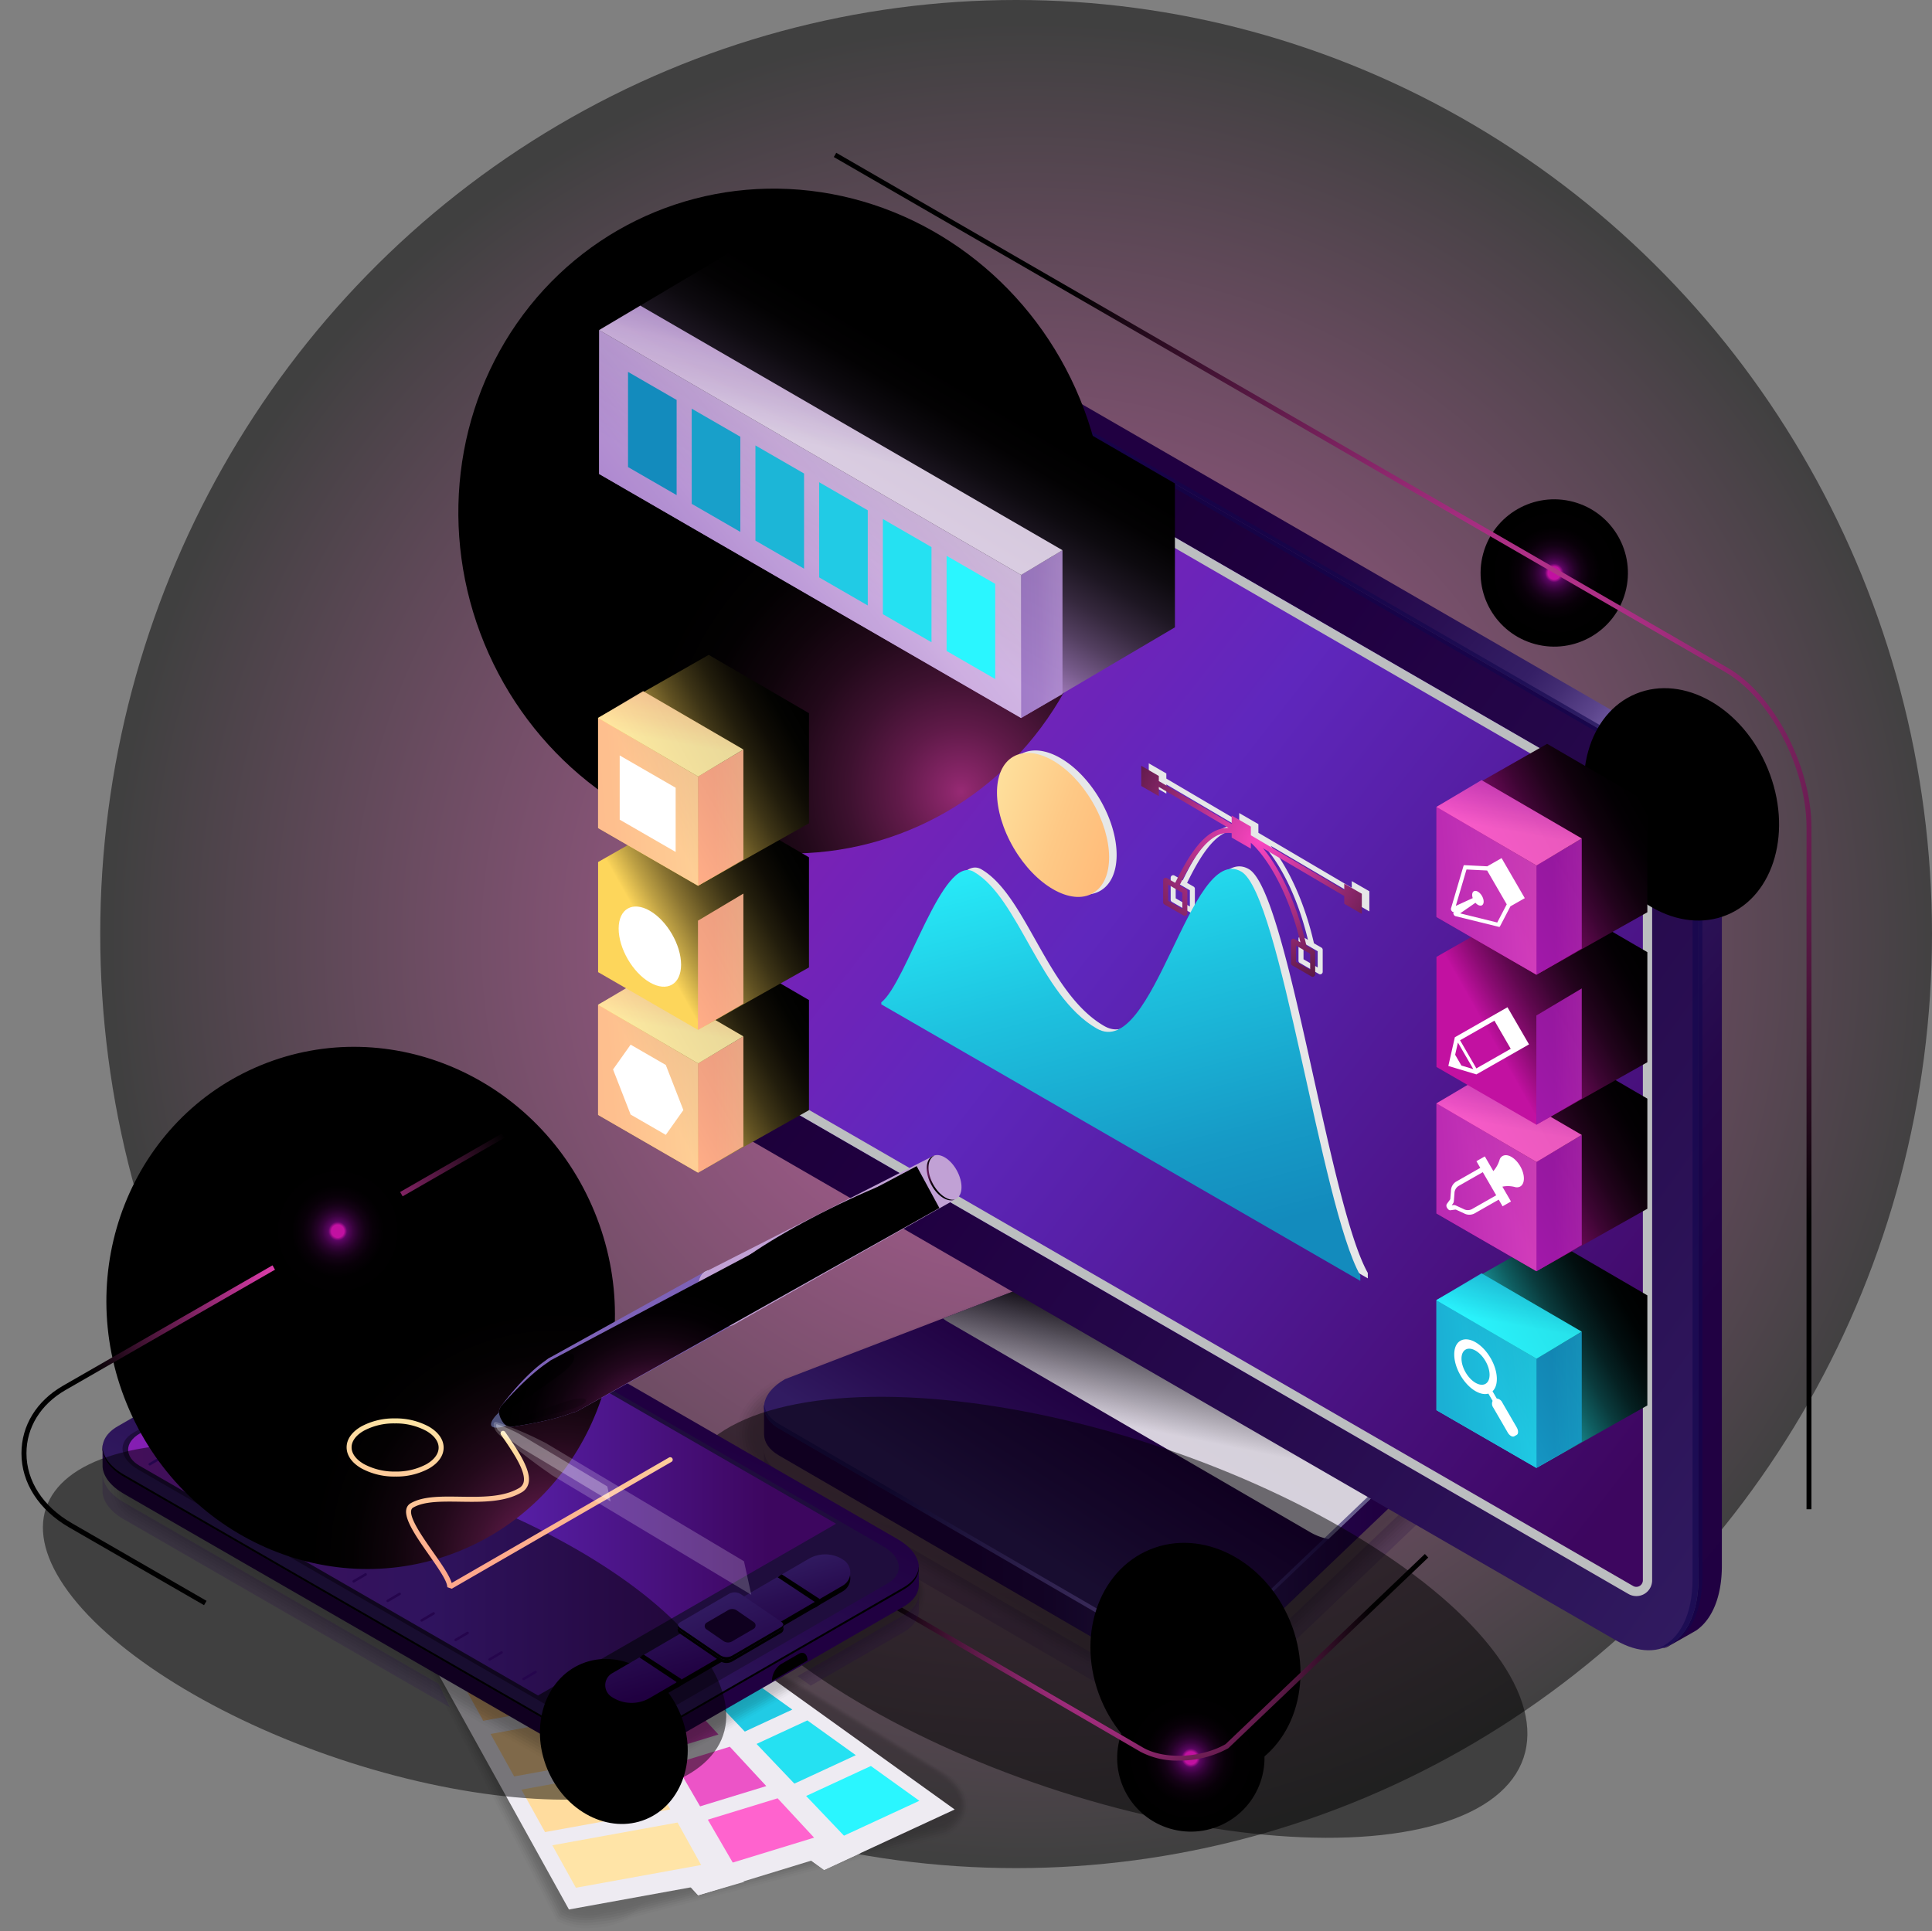 <svg xmlns="http://www.w3.org/2000/svg" xmlns:xlink="http://www.w3.org/1999/xlink" width="638.667" height="638.426" viewBox="0 0 638.667 638.426">
  <rect x="0" y="0" width="638.667" height="638.426" fill="#808080" stroke="none"/>
  <defs>
    <radialGradient id="radial-gradient" cx="0.5" cy="0.5" r="0.49" gradientTransform="translate(-0.003 -0.006) scale(1.02 1.02)" gradientUnits="objectBoundingBox">
      <stop offset="0" stop-color="#fa45c1"/>
      <stop offset="0.205" stop-color="#cb389d"/>
      <stop offset="0.668" stop-color="#571843"/>
      <stop offset="1"/>
    </radialGradient>
    <linearGradient id="linear-gradient" x1="0.04" y1="0.5" x2="1.095" y2="0.5" gradientUnits="objectBoundingBox">
      <stop offset="0.056" stop-color="#200041"/>
      <stop offset="0.258" stop-color="#210143"/>
      <stop offset="0.357" stop-color="#25084a"/>
      <stop offset="0.434" stop-color="#2c1357"/>
      <stop offset="0.47" stop-color="#311b61"/>
      <stop offset="0.482" stop-color="#351f65"/>
      <stop offset="0.495" stop-color="#422c72"/>
      <stop offset="0.509" stop-color="#574188"/>
      <stop offset="0.523" stop-color="#755fa6"/>
      <stop offset="0.53" stop-color="#8770b8"/>
      <stop offset="0.537" stop-color="#7d66ae"/>
      <stop offset="0.562" stop-color="#5c458c"/>
      <stop offset="0.586" stop-color="#442e74"/>
      <stop offset="0.608" stop-color="#351f66"/>
      <stop offset="0.626" stop-color="#311b61"/>
      <stop offset="0.672" stop-color="#2a1054"/>
      <stop offset="0.749" stop-color="#220446"/>
      <stop offset="0.813" stop-color="#200041"/>
      <stop offset="1" stop-color="#200041"/>
    </linearGradient>
    <linearGradient id="linear-gradient-3" x1="0.322" y1="0.682" x2="0.8" y2="0.233" gradientUnits="objectBoundingBox">
      <stop offset="0" stop-color="#311b61"/>
      <stop offset="0.203" stop-color="#290e52"/>
      <stop offset="0.495" stop-color="#200041"/>
      <stop offset="1" stop-color="#0f001f"/>
    </linearGradient>
    <linearGradient id="linear-gradient-4" x1="0.425" y1="0.643" x2="0.553" y2="0.278" gradientUnits="objectBoundingBox">
      <stop offset="0" stop-color="#fff"/>
      <stop offset="1"/>
    </linearGradient>
    <radialGradient id="radial-gradient-2" cx="0.579" cy="0.722" r="1.054" gradientTransform="translate(0.322) scale(0.356 1)" gradientUnits="objectBoundingBox">
      <stop offset="0" stop-color="#af8afc"/>
      <stop offset="1" stop-color="#10054d"/>
    </radialGradient>
    <radialGradient id="radial-gradient-3" cx="0.5" cy="0.5" r="0.428" gradientTransform="matrix(1.169, 0, 0, 1.169, 1.098, 5.383)" gradientUnits="objectBoundingBox">
      <stop offset="0" stop-color="#972a74"/>
      <stop offset="0.041" stop-color="#8a266a"/>
      <stop offset="0.194" stop-color="#601a49"/>
      <stop offset="0.35" stop-color="#3d112f"/>
      <stop offset="0.507" stop-color="#22091a"/>
      <stop offset="0.667" stop-color="#0f040b"/>
      <stop offset="0.829" stop-color="#030102"/>
      <stop offset="1"/>
    </radialGradient>
    <radialGradient id="radial-gradient-4" cx="0.5" cy="0.5" r="0.5" gradientTransform="matrix(0, 1, -1, 0, -38.879, -3.395)" gradientUnits="objectBoundingBox">
      <stop offset="0" stop-color="#4f18ad"/>
      <stop offset="0.29" stop-color="#39117e"/>
      <stop offset="0.945" stop-color="#04010a"/>
      <stop offset="1"/>
    </radialGradient>
    <linearGradient id="linear-gradient-5" x1="0.989" y1="0.997" x2="-0.055" y2="-0.065" xlink:href="#linear-gradient-3"/>
    <linearGradient id="linear-gradient-6" x1="0.046" y1="0.004" x2="1.02" y2="1.066" gradientUnits="objectBoundingBox">
      <stop offset="0.01" stop-color="#9f19ab"/>
      <stop offset="0.429" stop-color="#5f27bd"/>
      <stop offset="0.904" stop-color="#3d065f"/>
    </linearGradient>
    <linearGradient id="linear-gradient-7" x1="1.19" y1="1.022" x2="0.362" y2="0.063" xlink:href="#linear-gradient"/>
    <radialGradient id="radial-gradient-5" cx="0.973" cy="0.472" r="0.103" gradientTransform="translate(-0.201) scale(1.403 1)" xlink:href="#radial-gradient-2"/>
    <radialGradient id="radial-gradient-6" cx="0.5" cy="0.5" r="0.39" gradientTransform="matrix(1.28, 0, 0, 1.28, 4.079, 9.016)" xlink:href="#radial-gradient-3"/>
    <radialGradient id="radial-gradient-7" cx="0.5" cy="0.5" r="0.482" gradientTransform="matrix(1.038, 0, 0, 1.038, 0.077, 0.461)" xlink:href="#radial-gradient-3"/>
    <radialGradient id="radial-gradient-8" cx="0.5" cy="0.5" r="0.5" gradientTransform="matrix(0.26, 0.966, -0.966, 0.26, 0.853, -0.113)" gradientUnits="objectBoundingBox">
      <stop offset="0.086" stop-color="#c211a1"/>
      <stop offset="0.089" stop-color="#b8109b"/>
      <stop offset="0.126" stop-color="#5b0663"/>
      <stop offset="0.149" stop-color="#500557"/>
      <stop offset="0.214" stop-color="#37033c"/>
      <stop offset="0.288" stop-color="#230226"/>
      <stop offset="0.374" stop-color="#130114"/>
      <stop offset="0.479" stop-color="#080008"/>
      <stop offset="0.624" stop-color="#010001"/>
      <stop offset="1"/>
    </radialGradient>
    <radialGradient id="radial-gradient-9" cx="0.5" cy="0.5" r="0.5" gradientTransform="matrix(0.231, 0.973, -0.973, 0.231, 0.871, -0.102)" xlink:href="#radial-gradient-8"/>
    <radialGradient id="radial-gradient-10" cx="0.605" cy="0.429" r="0.436" gradientTransform="translate(-0.194) scale(1.388 1)" xlink:href="#radial-gradient"/>
    <radialGradient id="radial-gradient-11" cx="0.621" cy="0.441" r="1.087" gradientTransform="translate(0.328) scale(0.344 1)" xlink:href="#radial-gradient"/>
    <linearGradient id="linear-gradient-8" x1="0.272" y1="0.642" x2="0.965" y2="0.214" gradientUnits="objectBoundingBox">
      <stop offset="0" stop-color="#fdd65b"/>
      <stop offset="0.011" stop-color="#f6d058"/>
      <stop offset="0.129" stop-color="#bda044"/>
      <stop offset="0.249" stop-color="#8b7532"/>
      <stop offset="0.37" stop-color="#605122"/>
      <stop offset="0.492" stop-color="#3d3416"/>
      <stop offset="0.615" stop-color="#221d0c"/>
      <stop offset="0.74" stop-color="#0f0c05"/>
      <stop offset="0.867" stop-color="#030301"/>
      <stop offset="1"/>
    </linearGradient>
    <linearGradient id="linear-gradient-9" x1="0.246" y1="0.525" x2="3.59" y2="0.192" gradientUnits="objectBoundingBox">
      <stop offset="0.035" stop-color="#ffa98c"/>
      <stop offset="0.317" stop-color="#feb892"/>
      <stop offset="0.86" stop-color="#fee0a3"/>
      <stop offset="1" stop-color="#feeca8"/>
    </linearGradient>
    <linearGradient id="linear-gradient-10" x1="-1.202" y1="0.727" x2="2.276" y2="0.263" xlink:href="#linear-gradient-9"/>
    <linearGradient id="linear-gradient-11" x1="0.848" y1="-0.629" x2="0.473" y2="0.586" xlink:href="#linear-gradient-9"/>
    <linearGradient id="linear-gradient-20" x1="0.272" y1="0.642" x2="0.965" y2="0.214" gradientUnits="objectBoundingBox">
      <stop offset="0" stop-color="#2af6ff"/>
      <stop offset="0.015" stop-color="#28eef6"/>
      <stop offset="0.132" stop-color="#1fb7bd"/>
      <stop offset="0.252" stop-color="#16868b"/>
      <stop offset="0.373" stop-color="#0f5d60"/>
      <stop offset="0.494" stop-color="#0a3b3d"/>
      <stop offset="0.617" stop-color="#052122"/>
      <stop offset="0.741" stop-color="#020e0f"/>
      <stop offset="0.867" stop-color="#000303"/>
      <stop offset="1"/>
    </linearGradient>
    <linearGradient id="linear-gradient-21" x1="0.246" y1="0.525" x2="3.59" y2="0.192" gradientUnits="objectBoundingBox">
      <stop offset="0.035" stop-color="#138bbd"/>
      <stop offset="0.226" stop-color="#169ac6"/>
      <stop offset="0.595" stop-color="#1ec2df"/>
      <stop offset="1" stop-color="#2af6ff"/>
    </linearGradient>
    <linearGradient id="linear-gradient-22" x1="-1.202" y1="0.727" x2="2.276" y2="0.263" xlink:href="#linear-gradient-21"/>
    <linearGradient id="linear-gradient-23" x1="0.848" y1="-0.629" x2="0.473" y2="0.586" xlink:href="#linear-gradient-21"/>
    <linearGradient id="linear-gradient-24" x1="0.272" y1="0.642" x2="0.965" y2="0.214" gradientUnits="objectBoundingBox">
      <stop offset="0" stop-color="#c211a1"/>
      <stop offset="0.013" stop-color="#bc109c"/>
      <stop offset="0.148" stop-color="#8b0c73"/>
      <stop offset="0.285" stop-color="#60084f"/>
      <stop offset="0.423" stop-color="#3d0533"/>
      <stop offset="0.563" stop-color="#22031c"/>
      <stop offset="0.704" stop-color="#0f010c"/>
      <stop offset="0.849" stop-color="#030003"/>
      <stop offset="1"/>
    </linearGradient>
    <linearGradient id="linear-gradient-25" x1="0.246" y1="0.525" x2="3.59" y2="0.192" gradientUnits="objectBoundingBox">
      <stop offset="0.035" stop-color="#9f19ab"/>
      <stop offset="0.244" stop-color="#ae24b0"/>
      <stop offset="0.645" stop-color="#d643bf"/>
      <stop offset="1" stop-color="#ff63ce"/>
    </linearGradient>
    <linearGradient id="linear-gradient-26" x1="-1.202" y1="0.727" x2="2.276" y2="0.263" xlink:href="#linear-gradient-25"/>
    <linearGradient id="linear-gradient-27" x1="0.848" y1="-0.629" x2="0.473" y2="0.586" xlink:href="#linear-gradient-25"/>
    <linearGradient id="linear-gradient-36" x1="-31.271" y1="37.622" x2="-31.244" y2="37.272" gradientUnits="objectBoundingBox">
      <stop offset="0.025" stop-color="#d4d1d8"/>
      <stop offset="1" stop-color="#eeebf2"/>
    </linearGradient>
    <linearGradient id="linear-gradient-37" x1="-37.599" y1="37.624" x2="-37.569" y2="37.313" xlink:href="#linear-gradient-36"/>
    <linearGradient id="linear-gradient-38" x1="-37.202" y1="35.326" x2="-37.133" y2="35.029" xlink:href="#linear-gradient-36"/>
    <linearGradient id="linear-gradient-39" x1="-47.509" y1="35.324" x2="-47.426" y2="35.048" xlink:href="#linear-gradient-36"/>
    <linearGradient id="linear-gradient-40" x1="-47.651" y1="34.45" x2="-47.414" y2="34.084" xlink:href="#linear-gradient-36"/>
    <linearGradient id="linear-gradient-41" x1="7.917" y1="0.5" x2="8.917" y2="0.5" xlink:href="#linear-gradient"/>
    <linearGradient id="linear-gradient-42" x1="0.334" y1="0.709" x2="1.005" y2="-0.136" xlink:href="#linear-gradient-3"/>
    <radialGradient id="radial-gradient-12" cx="0.567" cy="0.549" r="1.04" gradientTransform="matrix(-0.363, 0, 0, 1, 47.7, 0)" xlink:href="#linear-gradient-4"/>
    <linearGradient id="linear-gradient-43" y1="0.5" x2="1" y2="0.5" gradientUnits="objectBoundingBox">
      <stop offset="0" stop-color="#861eb2"/>
      <stop offset="0.429" stop-color="#5f27bd"/>
      <stop offset="0.904" stop-color="#3d065f"/>
    </linearGradient>
    <radialGradient id="radial-gradient-13" cx="0.5" cy="0.5" r="0.5" gradientTransform="matrix(0, 1, -1, 0, -47.351, -3.777)" xlink:href="#radial-gradient-4"/>
    <radialGradient id="radial-gradient-14" cx="0.5" cy="0.5" r="0.436" gradientTransform="matrix(1.033, -0.38, 0.496, 1.081, 24.357, -0.675)" xlink:href="#radial-gradient-3"/>
    <linearGradient id="linear-gradient-44" x1="0.365" y1="0.229" x2="0.86" y2="1.221" xlink:href="#linear-gradient-3"/>
    <linearGradient id="linear-gradient-45" x1="0.27" y1="0.151" x2="2.003" y2="2.783" xlink:href="#linear-gradient-3"/>
    <radialGradient id="radial-gradient-15" cx="0.5" cy="0.5" r="1.113" gradientTransform="matrix(-0.335, 0, 0, 1, 478.84, 0)" xlink:href="#linear-gradient-4"/>
    <radialGradient id="radial-gradient-16" cx="0.5" cy="0.5" r="0.567" gradientTransform="matrix(-0.797, 0, 0, 1, 1685.832, 0)" xlink:href="#linear-gradient-4"/>
    <radialGradient id="radial-gradient-17" cx="0.5" cy="0.5" r="0.567" gradientTransform="matrix(-0.797, 0, 0, 1, 1698.166, 0)" xlink:href="#linear-gradient-4"/>
    <linearGradient id="linear-gradient-46" x1="745.471" y1="1.413" x2="745.089" y2="-0.444" xlink:href="#linear-gradient-3"/>
    <linearGradient id="linear-gradient-47" x1="-5.724" y1="0.5" x2="1.228" y2="0.5" xlink:href="#linear-gradient"/>
    <linearGradient id="linear-gradient-48" x1="0.002" y1="0.5" x2="2.431" y2="0.5" xlink:href="#linear-gradient"/>
    <radialGradient id="radial-gradient-18" cx="0.5" cy="0.5" r="0.482" gradientTransform="matrix(1.038, 0, 0, 1.038, 0.153, 0.587)" xlink:href="#radial-gradient-3"/>
    <linearGradient id="linear-gradient-49" x1="0.763" y1="1.036" x2="0.145" y2="-0.224" gradientUnits="objectBoundingBox">
      <stop offset="0.035" stop-color="#ffba78"/>
      <stop offset="0.395" stop-color="#fec986"/>
      <stop offset="1" stop-color="#feeca8"/>
    </linearGradient>
    <linearGradient id="linear-gradient-50" x1="0.614" y1="0.967" x2="0.315" y2="-0.076" xlink:href="#linear-gradient-21"/>
    <radialGradient id="radial-gradient-19" cx="0.535" cy="0.359" r="1.062" gradientTransform="translate(0.022) scale(0.957 1)" xlink:href="#radial-gradient"/>
    <linearGradient id="linear-gradient-51" x1="0.194" y1="2.702" x2="0.607" y2="-0.271" xlink:href="#linear-gradient-9"/>
    <linearGradient id="linear-gradient-52" x1="0.584" y1="0.794" x2="0.42" y2="-0.063" xlink:href="#linear-gradient-9"/>
    <radialGradient id="radial-gradient-20" cx="0.497" cy="0.305" r="0.873" gradientTransform="matrix(0.38, 0.88, -0.705, 0.474, 1158.121, 677.146)" gradientUnits="objectBoundingBox">
      <stop offset="0.096" stop-color="#8493ba"/>
      <stop offset="0.212" stop-color="#606c8f"/>
      <stop offset="0.326" stop-color="#434d6d"/>
      <stop offset="0.434" stop-color="#2f3755"/>
      <stop offset="0.533" stop-color="#232947"/>
      <stop offset="0.616" stop-color="#1f2542"/>
      <stop offset="0.706" stop-color="#242a48"/>
      <stop offset="0.833" stop-color="#33385b"/>
      <stop offset="0.983" stop-color="#4c5079"/>
      <stop offset="0.985" stop-color="#4d517a"/>
    </radialGradient>
    <linearGradient id="linear-gradient-53" x1="35.836" y1="395.468" x2="36.504" y2="395.468" gradientUnits="objectBoundingBox">
      <stop offset="0" stop-color="#7d62b8"/>
      <stop offset="0.134" stop-color="#9039b0"/>
      <stop offset="0.253" stop-color="#9f19ab"/>
      <stop offset="0.286" stop-color="#88159c"/>
      <stop offset="0.361" stop-color="#5d0f80"/>
      <stop offset="0.433" stop-color="#3b0b69"/>
      <stop offset="0.501" stop-color="#230759"/>
      <stop offset="0.564" stop-color="#150550"/>
      <stop offset="0.616" stop-color="#10054d"/>
      <stop offset="0.67" stop-color="#140753"/>
      <stop offset="0.747" stop-color="#220d66"/>
      <stop offset="0.838" stop-color="#381884"/>
      <stop offset="0.929" stop-color="#5526ab"/>
      <stop offset="0.964" stop-color="#4c1ba4"/>
      <stop offset="1" stop-color="#4916a1"/>
    </linearGradient>
    <linearGradient id="linear-gradient-54" x1="16.117" y1="197.861" x2="16.436" y2="197.861" xlink:href="#linear-gradient-53"/>
    <linearGradient id="linear-gradient-55" x1="247.841" y1="443.944" x2="250.451" y2="444.078" gradientUnits="objectBoundingBox">
      <stop offset="0" stop-color="#d6dae6"/>
      <stop offset="0.015" stop-color="#d4d8e5"/>
      <stop offset="0.278" stop-color="#b4b8e3"/>
      <stop offset="0.395" stop-color="#999fc7"/>
      <stop offset="0.53" stop-color="#8289af"/>
      <stop offset="0.654" stop-color="#747ca1"/>
      <stop offset="0.758" stop-color="#70789c"/>
      <stop offset="0.853" stop-color="#767da2"/>
      <stop offset="0.989" stop-color="#898eb3"/>
      <stop offset="1" stop-color="#8b90b5"/>
    </linearGradient>
    <linearGradient id="linear-gradient-56" x1="11.404" y1="163.52" x2="11.633" y2="163.52" gradientUnits="objectBoundingBox">
      <stop offset="0.01" stop-color="#c1a1d5"/>
      <stop offset="0.049" stop-color="#c7abd9"/>
      <stop offset="0.115" stop-color="#d9c6e5"/>
      <stop offset="0.2" stop-color="#f6f2f9"/>
      <stop offset="0.222" stop-color="#fff"/>
      <stop offset="0.251" stop-color="#f9f5fb"/>
      <stop offset="0.3" stop-color="#e9dbf1"/>
      <stop offset="0.359" stop-color="#d1b4e3"/>
      <stop offset="0.426" stop-color="#b294d5"/>
      <stop offset="0.495" stop-color="#9b7ccb"/>
      <stop offset="0.558" stop-color="#8d6ec5"/>
      <stop offset="0.611" stop-color="#8969c3"/>
      <stop offset="0.755" stop-color="#9371c5"/>
      <stop offset="1" stop-color="#b086cc"/>
    </linearGradient>
    <linearGradient id="linear-gradient-57" x1="296.039" y1="545.642" x2="298.65" y2="545.776" xlink:href="#linear-gradient-56"/>
    <radialGradient id="radial-gradient-21" cx="0.152" cy="0.393" r="0.418" gradientTransform="translate(-0.296) scale(1.591 1)" gradientUnits="objectBoundingBox">
      <stop offset="0" stop-color="#b4299a"/>
      <stop offset="0.119" stop-color="#8a1f76"/>
      <stop offset="0.259" stop-color="#601552"/>
      <stop offset="0.402" stop-color="#3d0e34"/>
      <stop offset="0.547" stop-color="#22071d"/>
      <stop offset="0.694" stop-color="#0f030d"/>
      <stop offset="0.843" stop-color="#030003"/>
      <stop offset="1"/>
    </radialGradient>
    <radialGradient id="radial-gradient-22" cx="0.044" cy="-0.038" r="0.612" gradientTransform="matrix(0.494, 0.676, -0.173, 0.282, 22.987, 99.641)" gradientUnits="objectBoundingBox">
      <stop offset="0"/>
      <stop offset="1" stop-color="#fff"/>
    </radialGradient>
    <radialGradient id="radial-gradient-23" cx="0.041" cy="-0.033" r="0.609" gradientTransform="matrix(0.498, 0.676, -0.175, 0.282, 51.795, 222.791)" xlink:href="#radial-gradient-22"/>
    <radialGradient id="radial-gradient-24" cx="0.5" cy="0.499" r="1.014" gradientTransform="matrix(0.476, -0.465, 0.032, 0.112, 34.431, -292.864)" gradientUnits="objectBoundingBox">
      <stop offset="0" stop-color="#fff"/>
      <stop offset="0.131" stop-color="#ff63ce"/>
      <stop offset="1"/>
    </radialGradient>
    <linearGradient id="linear-gradient-58" x1="0.419" y1="-0.543" x2="0.724" y2="3.4" xlink:href="#linear-gradient-53"/>
    <radialGradient id="radial-gradient-25" cx="0.265" cy="1.054" r="0.584" gradientTransform="translate(0.204) scale(0.592 1)" xlink:href="#radial-gradient-21"/>
    <radialGradient id="radial-gradient-26" cx="0.495" cy="0.504" r="0.16" gradientTransform="matrix(0.504, 0.785, -2.61, 2.537, 777.766, -122.07)" gradientUnits="objectBoundingBox">
      <stop offset="0" stop-color="#742a97"/>
      <stop offset="0.041" stop-color="#6a268a"/>
      <stop offset="0.194" stop-color="#491a60"/>
      <stop offset="0.35" stop-color="#2f113d"/>
      <stop offset="0.507" stop-color="#1a0922"/>
      <stop offset="0.667" stop-color="#0b040f"/>
      <stop offset="0.829" stop-color="#020103"/>
      <stop offset="1"/>
    </radialGradient>
    <radialGradient id="radial-gradient-27" cx="0.499" cy="0.516" r="0.224" gradientTransform="matrix(0.096, 0.958, -1.882, 1.69, 1691.981, -79.363)" xlink:href="#radial-gradient-26"/>
    <linearGradient id="linear-gradient-59" x1="0.373" y1="0.678" x2="0.636" y2="0.309" gradientUnits="objectBoundingBox">
      <stop offset="0" stop-color="#b086cc"/>
      <stop offset="0.037" stop-color="#a27bbc"/>
      <stop offset="0.168" stop-color="#775b8b"/>
      <stop offset="0.302" stop-color="#533f60"/>
      <stop offset="0.437" stop-color="#35283d"/>
      <stop offset="0.574" stop-color="#1d1622"/>
      <stop offset="0.712" stop-color="#0d0a0f"/>
      <stop offset="0.852" stop-color="#030203"/>
      <stop offset="1"/>
    </linearGradient>
    <linearGradient id="linear-gradient-60" x1="-0.128" y1="0.575" x2="3.78" y2="0.107" gradientUnits="objectBoundingBox">
      <stop offset="0" stop-color="#9f79c8"/>
      <stop offset="0.137" stop-color="#a47fca"/>
      <stop offset="0.329" stop-color="#b491d3"/>
      <stop offset="0.553" stop-color="#cdafe1"/>
      <stop offset="0.581" stop-color="#d1b4e3"/>
      <stop offset="0.764" stop-color="#dac3e8"/>
      <stop offset="1" stop-color="#ebdef3"/>
    </linearGradient>
    <linearGradient id="linear-gradient-61" x1="-0.018" y1="0.879" x2="0.963" y2="0.161" xlink:href="#linear-gradient-60"/>
    <linearGradient id="linear-gradient-62" x1="0.708" y1="-0.023" x2="0.488" y2="0.528" xlink:href="#linear-gradient-60"/>
    <radialGradient id="radial-gradient-28" cx="0.59" cy="0.287" r="0.506" gradientTransform="translate(0.012) scale(0.977 1)" xlink:href="#radial-gradient"/>
    <radialGradient id="radial-gradient-29" cx="0.5" cy="0.5" r="0.5" gradientTransform="matrix(0.257, 0.966, -0.966, 0.257, 0.855, -0.112)" xlink:href="#radial-gradient-8"/>
  </defs>
  <g id="Grupo_58600" data-name="Grupo 58600" transform="translate(-262.914 -4.092)">
    <ellipse id="Elipse_3656" data-name="Elipse 3656" cx="302.766" cy="308.81" rx="302.766" ry="308.81" transform="translate(296.048 4.092)" opacity="0.5" fill="url(#radial-gradient)" style="mix-blend-mode: color-dodge;isolation: isolate"/>
    <g id="Grupo_57785" data-name="Grupo 57785" transform="translate(470.41 414.575)">
      <path id="Trazado_93018" data-name="Trazado 93018" d="M641.229,297.039c0,3.2-2.322,6.572-6.885,9.207l-65.956,62.945c-8.343,4.817-20.964,5.341-28.19,1.168L420.211,300.675c-3.493-2.017-5.069-4.764-4.839-7.606a3.592,3.592,0,0,0-.038.5c0,.085,0,8.981,0,9.064.051,2.6,1.657,5.081,4.877,6.94L540.2,379.256c7.227,4.173,19.847,3.649,28.19-1.168l65.956-62.947c4.63-2.673,6.97-6.106,6.9-9.346C641.233,305.247,641.326,299.275,641.229,297.039Z" transform="translate(-370.26 -224.697)" opacity="0.2" fill="url(#linear-gradient)"/>
      <g id="Grupo_57784" data-name="Grupo 57784" transform="translate(35.002)" opacity="0.2">
        <path id="Trazado_93019" data-name="Trazado 93019" d="M556.436,405.219a34.615,34.615,0,0,1-17.28-4.166L419.169,331.369c-6.3-3.639-9.914-9.4-9.914-15.794,0-7.014,4.351-13.548,11.939-17.928l105.3-40.507a42.564,42.564,0,0,1,20.984-5.332,34.62,34.62,0,0,1,17.28,4.164L645.4,303.219c6.3,3.637,9.913,9.394,9.913,15.792,0,7.013-4.352,13.546-11.938,17.928l-65.955,62.947A42.547,42.547,0,0,1,556.436,405.219Z" transform="translate(-409.255 -251.808)" opacity="0"/>
        <path id="Trazado_93020" data-name="Trazado 93020" d="M421.287,298.071l105.3-40.507a41.633,41.633,0,0,1,20.887-5.19,39.619,39.619,0,0,1,9.109,1.167,33.8,33.8,0,0,1,7.99,3.23l77.836,45.6c.075.043,2.3,1.357,2.358,1.405,6.164,3.7,8.971,9.467,8.635,15.7-.345,6.366-5.147,13.452-12.044,17.436L576.6,398.723a41.631,41.631,0,0,1-20.478,5.21,33.787,33.787,0,0,1-16.869-4.042L419.262,330.2c-6.053-3.495-9.482-8.985-9.452-15.066C409.84,308.492,414.006,302.273,421.287,298.071Z" transform="translate(-408.89 -251.438)" opacity="0.091"/>
        <path id="Trazado_93021" data-name="Trazado 93021" d="M421.38,298.494l105.3-40.505a40.734,40.734,0,0,1,20.793-5.046,34.9,34.9,0,0,1,16.919,4.627l77.413,45.354c.147.086,2.224,1.319,2.335,1.417,6.027,3.752,8.032,9.48,7.356,15.6-.631,5.7-5.944,13.358-12.15,16.942L575.774,397.56a40.74,40.74,0,0,1-19.973,5.087,32.917,32.917,0,0,1-16.458-3.919L419.355,329.042c-5.8-3.351-9.049-8.575-8.99-14.339C410.425,308.423,414.407,302.519,421.38,298.494Z" transform="translate(-408.526 -251.068)" opacity="0.182"/>
        <path id="Trazado_93022" data-name="Trazado 93022" d="M421.475,298.92l105.3-40.507a39.867,39.867,0,0,1,20.7-4.9,38.362,38.362,0,0,1,8.937,1.448,44.828,44.828,0,0,1,7.8,3.409L641.2,303.475c.222.128,2.146,1.281,2.312,1.428,5.891,3.808,7.1,9.435,6.076,15.51-.847,5.029-6.738,13.263-12.254,16.45L574.952,396.4a39.856,39.856,0,0,1-19.469,4.965,32.07,32.07,0,0,1-16.047-3.8L419.45,327.882c-5.558-3.208-8.618-8.166-8.529-13.615C411.01,308.357,414.807,302.768,421.475,298.92Z" transform="translate(-408.162 -250.701)" opacity="0.273"/>
        <path id="Trazado_93023" data-name="Trazado 93023" d="M421.569,299.346l105.3-40.505a38.987,38.987,0,0,1,20.6-4.756,37.694,37.694,0,0,1,8.852,1.589,53.007,53.007,0,0,1,7.7,3.5L640.6,304.029c.3.171,2.068,1.243,2.29,1.44,5.753,3.864,7.49,9.79,4.8,15.416,0,4.463-7.533,13.169-12.36,15.956l-61.192,58.4a38.92,38.92,0,0,1-18.962,4.842,31.226,31.226,0,0,1-15.638-3.674L419.544,326.722c-5.309-3.066-8.186-7.757-8.068-12.887C411.6,308.291,415.207,303.018,421.569,299.346Z" transform="translate(-407.798 -250.335)" opacity="0.364"/>
        <path id="Trazado_93024" data-name="Trazado 93024" d="M421.662,299.775l105.3-40.507a38.14,38.14,0,0,1,20.508-4.61,37.153,37.153,0,0,1,8.766,1.73,64.264,64.264,0,0,1,7.609,3.586l76.144,44.61c.368.214,1.99,1.2,2.265,1.45,5.619,3.922,6.885,9.889,3.52,15.323,0,3.826-8.328,13.074-12.468,15.464l-60,57.262a38,38,0,0,1-18.458,4.719,30.383,30.383,0,0,1-15.227-3.549L419.637,325.566c-5.061-2.923-7.752-7.347-7.606-12.161C412.18,308.226,415.607,303.27,421.662,299.775Z" transform="translate(-407.435 -249.97)" opacity="0.455"/>
        <path id="Trazado_93025" data-name="Trazado 93025" d="M421.756,300.2l105.3-40.505a37.308,37.308,0,0,1,20.413-4.466,36.527,36.527,0,0,1,8.68,1.869,81.052,81.052,0,0,1,7.515,3.677l75.72,44.361a25.835,25.835,0,0,1,2.244,1.461c5.482,3.979,6.28,9.989,2.24,15.228,0,3.188-9.125,12.98-12.574,14.97l-58.808,56.127a37.1,37.1,0,0,1-17.954,4.6,29.528,29.528,0,0,1-14.814-3.427L419.733,324.409c-4.814-2.779-7.321-6.937-7.145-11.434C412.766,308.165,416.008,303.522,421.756,300.2Z" transform="translate(-407.071 -249.607)" opacity="0.545"/>
        <path id="Trazado_93026" data-name="Trazado 93026" d="M421.852,300.637l105.3-40.507a36.506,36.506,0,0,1,20.319-4.32,35.875,35.875,0,0,1,8.6,2.01c1.049.35,6.547,3.263,7.419,3.767l75.3,44.113A21.607,21.607,0,0,1,641,307.172c5.346,4.035,5.675,10.087.963,15.134,0,2.55-9.921,12.885-12.68,14.478l-57.616,54.988a36.234,36.234,0,0,1-17.449,4.474,28.684,28.684,0,0,1-14.4-3.306L419.827,323.256c-4.567-2.636-6.888-6.529-6.683-10.708C413.353,308.1,416.41,303.777,421.852,300.637Z" transform="translate(-406.708 -249.246)" opacity="0.636"/>
        <path id="Trazado_93027" data-name="Trazado 93027" d="M421.947,301.069l105.3-40.505a35.682,35.682,0,0,1,20.223-4.176,35.131,35.131,0,0,1,8.509,2.151c.784.273,6.67,3.477,7.324,3.856l74.873,43.864a18.749,18.749,0,0,1,2.2,1.485c5.208,4.091,5.069,10.186-.317,15.04,0,1.914-10.716,12.789-12.786,13.984L570.846,390.62a35.326,35.326,0,0,1-16.944,4.35,27.839,27.839,0,0,1-13.994-3.182L419.922,322.1c-4.318-2.492-6.456-6.118-6.222-9.981C413.94,308.045,416.812,304.034,421.947,301.069Z" transform="translate(-406.346 -248.886)" opacity="0.727"/>
        <path id="Trazado_93028" data-name="Trazado 93028" d="M422.042,301.5,527.344,261a34.913,34.913,0,0,1,20.128-4.03,34.553,34.553,0,0,1,8.423,2.29c.52.191,6.794,3.694,7.23,3.945l74.449,43.617a16.447,16.447,0,0,1,2.174,1.495c5.072,4.149,4.464,10.285-1.6,14.947,0,1.276-11.512,12.695-12.89,13.492l-55.235,52.715a34.41,34.41,0,0,1-16.438,4.227A26.979,26.979,0,0,1,540,390.636L420.017,320.951c-4.07-2.35-6.023-5.71-5.76-9.255C414.526,307.987,417.214,304.291,422.042,301.5Z" transform="translate(-405.984 -248.528)" opacity="0.818"/>
        <path id="Trazado_93029" data-name="Trazado 93029" d="M422.138,301.939l105.3-40.505a31.045,31.045,0,0,1,28.372-1.455c.259.1,6.917,3.909,7.134,4.035l74.025,43.369a14.5,14.5,0,0,1,2.153,1.506c4.935,4.206,3.858,10.385-2.875,14.852,0,.638-12.307,12.6-13,13l-54.044,51.58a33.51,33.51,0,0,1-15.934,4.1,26.145,26.145,0,0,1-13.172-2.935L420.115,319.8c-3.823-2.207-5.593-5.3-5.3-8.529C415.114,307.931,417.616,304.55,422.138,301.939Z" transform="translate(-405.622 -248.17)" opacity="0.909"/>
        <path id="Trazado_93030" data-name="Trazado 93030" d="M540.2,388.338,420.211,318.653c-7.227-4.173-6.32-11.459,2.023-16.276l105.3-40.507c8.345-4.817,20.965-5.341,28.192-1.168l80.64,47.245c7.227,4.173,6.32,11.459-2.023,16.276l-65.956,62.947C560.045,391.987,547.425,392.51,540.2,388.338Z" transform="translate(-405.261 -247.815)"/>
      </g>
      <path id="Trazado_93031" data-name="Trazado 93031" d="M540.2,388.237,420.211,318.552c-3.22-1.859-4.825-4.338-4.877-6.94,0-.083,0-8.981,0-9.064.058-3.163,2.394,2.328,6.9-.273l105.3-40.505c8.345-4.817,20.965-5.341,28.192-1.168l80.64,47.245c2.413,1.392,4.163-4.519,4.787-2.64.209.626.076,8.92.089,9.57.07,3.24-2.27,6.673-6.9,9.346l-65.956,62.947C560.045,391.886,547.424,392.409,540.2,388.237Z" transform="translate(-370.26 -247.881)" fill="url(#linear-gradient)"/>
      <path id="Trazado_93032" data-name="Trazado 93032" d="M540.2,382.868,420.211,313.183c-7.227-4.173-6.32-11.459,2.023-16.277l105.3-40.505c8.345-4.817,20.965-5.341,28.192-1.168l80.64,47.245c7.227,4.172,6.32,11.459-2.023,16.276L568.388,381.7C560.045,386.517,547.425,387.04,540.2,382.868Z" transform="translate(-370.26 -251.409)" fill="url(#linear-gradient-3)"/>
      <path id="Trazado_93033" data-name="Trazado 93033" d="M612.912,302.477l-80.64-47.245c-7.227-4.173-19.847-3.649-28.192,1.168L451.03,276.807a13.19,13.19,0,0,0,1.647,1.137L572.664,347.63a20.258,20.258,0,0,0,5.739,2.128l32.487-31.005C619.233,313.935,620.139,306.649,612.912,302.477Z" transform="translate(-346.804 -251.409)" opacity="0.818" fill="url(#linear-gradient-4)" style="mix-blend-mode: multiply;isolation: isolate"/>
      <path id="Trazado_93034" data-name="Trazado 93034" d="M634.344,296.286l-65.956,62.946c-8.343,4.817-20.964,5.341-28.19,1.168L420.211,290.715c-3-1.732-4.575-4-4.822-6.4-.376,2.953,1.2,5.825,4.822,7.916L540.2,361.911c7.227,4.172,19.847,3.649,28.19-1.168L634.344,297.8c4.882-2.819,7.2-6.481,6.847-9.871C640.816,290.864,638.506,293.881,634.344,296.286Z" transform="translate(-370.259 -230.452)" opacity="0.6" fill="url(#radial-gradient-2)" style="mix-blend-mode: screen;isolation: isolate"/>
      <ellipse id="Elipse_3657" data-name="Elipse 3657" cx="33.833" cy="39.537" rx="33.833" ry="39.537" transform="matrix(0.925, -0.38, 0.38, 0.925, 141.373, 114.653)" fill="url(#radial-gradient-3)" style="mix-blend-mode: color-dodge;isolation: isolate"/>
      <ellipse id="Elipse_3658" data-name="Elipse 3658" cx="59.255" cy="146.236" rx="59.255" ry="146.236" transform="translate(0 133.95) rotate(-71.48)" opacity="0.5" fill="url(#radial-gradient-4)" style="mix-blend-mode: color-dodge;isolation: isolate"/>
    </g>
    <g id="Grupo_57786" data-name="Grupo 57786" transform="translate(381.018 33.717)">
      <path id="Trazado_93035" data-name="Trazado 93035" d="M712.953,518.4,418.272,348.125c-15.066-8.7-27.279-32.033-27.279-52.121V70.634c0-20.087,12.213-29.32,27.279-20.622L712.953,220.284c15.064,8.7,27.279,32.034,27.279,52.121v225.37C740.232,517.864,728.018,527.1,712.953,518.4Z" transform="translate(-296.862 -5.695)" fill="url(#linear-gradient-5)"/>
      <path id="Trazado_93036" data-name="Trazado 93036" d="M710.391,495.738,419.86,327.89c-12.123-7.705-19.621-23.1-19.621-38.857V62.183a4.836,4.836,0,0,1,7.281-4.166c.376.22.673.394.855.5L699.212,226.579c14.433,8.32,19.623,23.1,19.623,38.857V491.572a5.22,5.22,0,0,1-7.807,4.53C710.754,495.947,710.535,495.821,710.391,495.738Z" transform="translate(-290.786 1.275)" fill="url(#linear-gradient-6)"/>
      <path id="Trazado_93037" data-name="Trazado 93037" d="M699.212,226.579,408.375,58.515c-.182-.1-.479-.278-.855-.5a4.836,4.836,0,0,0-7.281,4.166V289.034c0,15.755,7.5,31.151,19.621,38.857L710.391,495.738c.144.083.363.209.638.365a5.22,5.22,0,0,0,7.807-4.53V265.435C718.836,249.682,713.645,234.9,699.212,226.579Zm16.559,264.994a2.167,2.167,0,0,1-2.166,2.159,2.13,2.13,0,0,1-1.061-.29l-291.15-168.2c-10.948-6.961-18.092-21.2-18.092-36.2V62.183a1.781,1.781,0,0,1,1.781-1.771,1.747,1.747,0,0,1,.888.25L697.68,229.23c14.953,8.62,18.092,24.447,18.092,36.205Z" transform="translate(-290.786 1.275)" fill="#bcbec0" style="mix-blend-mode: multiply;isolation: isolate"/>
      <path id="Trazado_93038" data-name="Trazado 93038" d="M716.6,217.805,421.92,47.533c-5.96-3.44-11.474-4.076-15.963-2.341-.57.22-8.176,4.26-8.713,4.557l-.038.025c4.661-2.265,10.557-1.843,16.983,1.868L708.871,221.913c15.064,8.7,27.279,32.034,27.279,52.121V499.4c0,12.537-4.757,20.843-12,23.2a4.522,4.522,0,0,0,2.391-.814c.345-.2,8.6-4.855,8.928-5.087,5.182-3.627,8.408-11.084,8.408-21.409V269.927C743.88,249.84,731.667,226.5,716.6,217.805Z" transform="translate(-292.779 -7.324)" fill="url(#linear-gradient-7)"/>
      <path id="Trazado_93039" data-name="Trazado 93039" d="M709.442,219.878,414.76,49.606c-6.178-3.568-11.858-4.076-16.431-2.1,3.9-.62,8.385.325,13.159,3.082L706.169,220.86c15.064,8.7,27.279,32.033,27.279,52.121v225.37c0,11.85-4.27,19.88-10.849,22.722,8.416-1.334,14.121-9.981,14.121-23.7V272C736.721,251.911,724.506,228.576,709.442,219.878Z" transform="translate(-292.041 -5.943)" opacity="0.6" fill="url(#radial-gradient-5)" style="mix-blend-mode: screen;isolation: isolate"/>
      <ellipse id="Elipse_3659" data-name="Elipse 3659" cx="30.878" cy="39.537" rx="30.878" ry="39.537" transform="translate(394.147 211.475) rotate(-22.34)" fill="url(#radial-gradient-6)" style="mix-blend-mode: color-dodge;isolation: isolate"/>
      <ellipse id="Elipse_3660" data-name="Elipse 3660" cx="106.431" cy="110.482" rx="106.431" ry="110.482" transform="translate(0 80.912) rotate(-22.341)" fill="url(#radial-gradient-7)" style="mix-blend-mode: color-dodge;isolation: isolate"/>
    </g>
    <circle id="Elipse_3661" data-name="Elipse 3661" cx="24.351" cy="24.351" r="24.351" transform="translate(746.87 210.717) rotate(-74.952)" fill="url(#radial-gradient-8)" style="mix-blend-mode: screen;isolation: isolate"/>
    <circle id="Elipse_3662" data-name="Elipse 3662" cx="24.351" cy="24.351" r="24.351" transform="matrix(0.231, -0.973, 0.973, 0.231, 627.254, 603.368)" fill="url(#radial-gradient-9)" style="mix-blend-mode: screen;isolation: isolate"/>
    <path id="Trazado_93040" data-name="Trazado 93040" d="M752.431,483.04h-1.624V257.67c0-19.8-12.055-42.863-26.873-51.419L429.253,35.979l.812-1.405,294.68,170.274c15.267,8.811,27.686,32.507,27.686,52.822Z" transform="translate(109.296 20.029)" fill="url(#radial-gradient-10)" style="mix-blend-mode: color-dodge;isolation: isolate"/>
    <path id="Trazado_93041" data-name="Trazado 93041" d="M550.664,384.7a25.8,25.8,0,0,1-12.645-2.906L418.031,312.111l.815-1.405,119.987,69.686c6.965,4.02,19.185,3.515,27.294-1.123l65.885-62.876,1.119,1.173-66.107,63.06A33.6,33.6,0,0,1,550.664,384.7Z" transform="translate(101.923 201.467)" fill="url(#radial-gradient-11)" style="mix-blend-mode: color-dodge;isolation: isolate"/>
    <g id="Grupo_57796" data-name="Grupo 57796" transform="translate(460.626 220.597)">
      <g id="Grupo_57789" data-name="Grupo 57789" transform="translate(0 94.842)">
        <g id="Grupo_57788" data-name="Grupo 57788">
          <path id="Trazado_93042" data-name="Trazado 93042" d="M451.941,211.27l-33.134-19.287-36.58,20.849v36.4l33.021,19.078v.024l.021-.012.021.012v-.024l36.651-20.639Z" transform="translate(-382.228 -191.982)" fill="url(#linear-gradient-8)" style="mix-blend-mode: screen;isolation: isolate"/>
          <g id="Grupo_57787" data-name="Grupo 57787" transform="translate(0 12)" opacity="0.9">
            <path id="Trazado_93043" data-name="Trazado 93043" d="M402.155,219.814v36.11l15.009-8.663v-36.4Z" transform="translate(-369.135 -191.576)" fill="url(#linear-gradient-9)"/>
            <path id="Trazado_93044" data-name="Trazado 93044" d="M415.29,223.953v36.11l-33.062-19.1v-36.4Z" transform="translate(-382.228 -195.715)" fill="url(#linear-gradient-10)"/>
            <path id="Trazado_93045" data-name="Trazado 93045" d="M382.228,208.073l33.062,19.389,14.968-8.951-33.134-19.287Z" transform="translate(-382.228 -199.224)" fill="url(#linear-gradient-11)"/>
          </g>
        </g>
      </g>
      <g id="Grupo_57792" data-name="Grupo 57792" transform="translate(0 47.641)">
        <g id="Grupo_57791" data-name="Grupo 57791">
          <path id="Trazado_93046" data-name="Trazado 93046" d="M451.941,182.785,418.808,163.5l-36.58,20.849v36.4l33.021,19.078v.024l.021-.012.021.012v-.024l36.651-20.639Z" transform="translate(-382.228 -163.497)" fill="url(#linear-gradient-8)" style="mix-blend-mode: screen;isolation: isolate"/>
          <g id="Grupo_57790" data-name="Grupo 57790" transform="translate(0 12)" opacity="0.9">
            <path id="Trazado_93047" data-name="Trazado 93047" d="M402.155,191.329v36.11l15.009-8.663v-36.4Z" transform="translate(-369.135 -163.091)" fill="url(#linear-gradient-9)"/>
            <path id="Trazado_93048" data-name="Trazado 93048" d="M415.29,195.468v36.11l-33.062-19.1v-36.4Z" transform="translate(-382.228 -167.23)" fill="url(#linear-gradient-10)"/>
            <path id="Trazado_93049" data-name="Trazado 93049" d="M382.228,179.588l33.062,19.389,14.968-8.951-33.134-19.287Z" transform="translate(-382.228 -170.739)" fill="url(#linear-gradient-11)"/>
          </g>
        </g>
      </g>
      <g id="Grupo_57795" data-name="Grupo 57795">
        <g id="Grupo_57794" data-name="Grupo 57794">
          <path id="Trazado_93050" data-name="Trazado 93050" d="M451.941,154.035l-33.134-19.287L382.228,155.6v36.4l33.021,19.077v.024l.021-.012.021.012v-.024l36.651-20.639Z" transform="translate(-382.228 -134.747)" fill="url(#linear-gradient-8)" style="mix-blend-mode: screen;isolation: isolate"/>
          <g id="Grupo_57793" data-name="Grupo 57793" transform="translate(0 12)" opacity="0.9">
            <path id="Trazado_93051" data-name="Trazado 93051" d="M402.155,162.579v36.11l15.009-8.663v-36.4Z" transform="translate(-369.135 -134.341)" fill="url(#linear-gradient-9)"/>
            <path id="Trazado_93052" data-name="Trazado 93052" d="M415.29,166.718v36.11l-33.062-19.1v-36.4Z" transform="translate(-382.228 -138.48)" fill="url(#linear-gradient-10)"/>
            <path id="Trazado_93053" data-name="Trazado 93053" d="M382.228,150.838l33.062,19.389,14.968-8.951-33.134-19.287Z" transform="translate(-382.228 -141.989)" fill="url(#linear-gradient-11)"/>
          </g>
        </g>
      </g>
      <path id="Trazado_93054" data-name="Trazado 93054" d="M405.037,186.724l-18.5-10.681V154.815l18.5,10.681Z" transform="translate(-379.397 -121.561)" fill="#fff"/>
      <path id="Trazado_93055" data-name="Trazado 93055" d="M406.966,204.17c0,6.539-4.62,9.174-10.319,5.883s-10.317-11.256-10.317-17.8,4.62-9.174,10.317-5.883S406.966,197.632,406.966,204.17Z" transform="translate(-379.532 -101.755)" fill="#fff"/>
      <path id="Trazado_93056" data-name="Trazado 93056" d="M391.023,235.625l-5.812-14.908,5.812-8.2,11.625,6.712,5.813,14.908-5.813,8.2Z" transform="translate(-380.268 -83.645)" fill="#fff"/>
    </g>
    <g id="Grupo_57809" data-name="Grupo 57809" transform="translate(737.771 250.01)">
      <g id="Grupo_57799" data-name="Grupo 57799" transform="translate(0 163.056)">
        <g id="Grupo_57798" data-name="Grupo 57798">
          <path id="Trazado_93057" data-name="Trazado 93057" d="M619.191,270.185,586.058,250.9l-36.579,20.849v36.4L582.5,327.222v.024l.021-.012.021.012v-.024l36.651-20.639Z" transform="translate(-549.478 -250.897)" fill="url(#linear-gradient-20)" style="mix-blend-mode: screen;isolation: isolate"/>
          <g id="Grupo_57797" data-name="Grupo 57797" transform="translate(0 12)" opacity="0.9">
            <path id="Trazado_93058" data-name="Trazado 93058" d="M569.405,278.73v36.11l15.009-8.663v-36.4Z" transform="translate(-536.385 -250.491)" fill="url(#linear-gradient-21)"/>
            <path id="Trazado_93059" data-name="Trazado 93059" d="M582.54,282.869v36.11l-33.062-19.1v-36.4Z" transform="translate(-549.478 -254.63)" fill="url(#linear-gradient-22)"/>
            <path id="Trazado_93060" data-name="Trazado 93060" d="M549.478,266.988l33.062,19.389,14.968-8.951-33.134-19.287Z" transform="translate(-549.478 -258.139)" fill="url(#linear-gradient-23)"/>
          </g>
        </g>
      </g>
      <g id="Grupo_57802" data-name="Grupo 57802" transform="translate(0 98.016)">
        <g id="Grupo_57801" data-name="Grupo 57801">
          <path id="Trazado_93061" data-name="Trazado 93061" d="M619.191,230.935l-33.134-19.288L549.478,232.5v36.4L582.5,287.972V288l.021-.012.021.012v-.024l36.651-20.639Z" transform="translate(-549.478 -211.647)" fill="url(#linear-gradient-24)" style="mix-blend-mode: screen;isolation: isolate"/>
          <g id="Grupo_57800" data-name="Grupo 57800" transform="translate(0 12)" opacity="0.9">
            <path id="Trazado_93062" data-name="Trazado 93062" d="M569.405,239.48v36.11l15.009-8.663v-36.4Z" transform="translate(-536.385 -211.241)" fill="url(#linear-gradient-25)"/>
            <path id="Trazado_93063" data-name="Trazado 93063" d="M582.54,243.619v36.11l-33.062-19.1v-36.4Z" transform="translate(-549.478 -215.38)" fill="url(#linear-gradient-26)"/>
            <path id="Trazado_93064" data-name="Trazado 93064" d="M549.478,227.738l33.062,19.389,14.968-8.951-33.134-19.287Z" transform="translate(-549.478 -218.889)" fill="url(#linear-gradient-27)"/>
          </g>
        </g>
      </g>
      <g id="Grupo_57805" data-name="Grupo 57805" transform="translate(0 49.586)">
        <g id="Grupo_57804" data-name="Grupo 57804">
          <path id="Trazado_93065" data-name="Trazado 93065" d="M619.191,201.708l-33.134-19.288L549.478,203.27v36.4L582.5,258.745v.024l.021-.012.021.012v-.024l36.651-20.639Z" transform="translate(-549.478 -182.421)" fill="url(#linear-gradient-24)" style="mix-blend-mode: screen;isolation: isolate"/>
          <g id="Grupo_57803" data-name="Grupo 57803" transform="translate(0 12)" opacity="0.9">
            <path id="Trazado_93066" data-name="Trazado 93066" d="M569.405,210.253v36.11l15.009-8.663V201.3Z" transform="translate(-536.385 -182.014)" fill="url(#linear-gradient-25)"/>
            <path id="Trazado_93067" data-name="Trazado 93067" d="M582.54,214.392V250.5l-33.062-19.1V195Z" transform="translate(-549.478 -186.153)" fill="url(#linear-gradient-26)"/>
            <path id="Trazado_93068" data-name="Trazado 93068" d="M549.478,198.512,582.54,217.9l14.968-8.951-33.134-19.287Z" transform="translate(-549.478 -189.662)" fill="url(#linear-gradient-27)"/>
          </g>
        </g>
      </g>
      <g id="Grupo_57808" data-name="Grupo 57808" transform="translate(0 0)">
        <g id="Grupo_57807" data-name="Grupo 57807">
          <path id="Trazado_93069" data-name="Trazado 93069" d="M619.191,171.785,586.058,152.5l-36.579,20.849v36.4L582.5,228.821v.024l.021-.012.021.012v-.024l36.651-20.639Z" transform="translate(-549.478 -152.497)" fill="url(#linear-gradient-24)" style="mix-blend-mode: screen;isolation: isolate"/>
          <g id="Grupo_57806" data-name="Grupo 57806" transform="translate(0 12)" opacity="0.9">
            <path id="Trazado_93070" data-name="Trazado 93070" d="M569.405,180.329v36.11l15.009-8.663v-36.4Z" transform="translate(-536.385 -152.091)" fill="url(#linear-gradient-25)"/>
            <path id="Trazado_93071" data-name="Trazado 93071" d="M582.54,184.468v36.11l-33.062-19.1v-36.4Z" transform="translate(-549.478 -156.23)" fill="url(#linear-gradient-26)"/>
            <path id="Trazado_93072" data-name="Trazado 93072" d="M549.478,168.588l33.062,19.389,14.968-8.951-33.134-19.287Z" transform="translate(-549.478 -159.739)" fill="url(#linear-gradient-27)"/>
          </g>
        </g>
      </g>
      <path id="Trazado_93073" data-name="Trazado 93073" d="M571.4,205.054l-17.4,9.921-2.151,9.49,9.27,2.787,17.4-9.921Zm-17.3,15.711.915-4.035,5.089,8.778-3.94-1.183Zm1.622-4.794,11.361-6.478,5.392,9.3-11.361,6.477Z" transform="translate(-547.924 -117.964)" fill="#fff"/>
      <path id="Trazado_93074" data-name="Trazado 93074" d="M568.567,197.884l3.468-6.646,4.744-2.7L569.109,175.3l-4.743,2.706-7.54-.373a.284.284,0,0,0-.3.225l-4.143,14.078a1.026,1.026,0,0,0,.235.843c.207.268.476.4.658.313l.3-.136-.27.187c-.166.113-.189.408-.06.721a1.732,1.732,0,0,0,.078.156.975.975,0,0,0,.54.471l14.354,3.533A.282.282,0,0,0,568.567,197.884Zm-13.156-4.32,5.056-3.5c.706.79,1.573,1.157,2.156.825.741-.424.741-1.8,0-3.082s-1.944-1.972-2.686-1.549c-.583.333-.7,1.259-.365,2.262l-5.6,2.568,3.539-12.03,6.821.335,6.482,11.182-3.139,6.015Z" transform="translate(-547.582 -137.513)" fill="#fff"/>
      <path id="Trazado_93075" data-name="Trazado 93075" d="M572.815,249.882l-2.845-4.9a9.014,9.014,0,0,1,4.2.133,2.312,2.312,0,0,0,1.7-.189c1.839-1.047,1.583-4.8-.772-7.853-1.288-1.669-2.983-2.651-4.275-2.482a2.119,2.119,0,0,0-1.786,1.538,9.949,9.949,0,0,1-2.055,3.7l-2.814-4.855-2.777,1.583,1.278,2.207-8.072,4.6a3.685,3.685,0,0,0-1.632,3.067l-.2,2.5a.661.661,0,0,1-.118.351l-1.064,1.448a1.262,1.262,0,0,0,.131,1.288c.264.451.684.812,1.072.759l1.581-.215a.685.685,0,0,1,.37.068l2.505,1.15a3.709,3.709,0,0,0,3.417.108l8.1-4.62,1.278,2.206Zm-12.988,2.568a2.953,2.953,0,0,1-2.709-.086l-2.5-1.148a1.613,1.613,0,0,0-.873-.162l-.52.071.427-.582a1.58,1.58,0,0,0,.278-.827l.2-2.5a2.922,2.922,0,0,1,1.3-2.429l8.07-4.6,4.433,7.644Z" transform="translate(-548.181 -98.572)" fill="#fff"/>
      <path id="Trazado_93076" data-name="Trazado 93076" d="M573.678,300.424l-4.761-8.211a2.292,2.292,0,0,0-1.839-1.334l-1.394-2.406c2.09-1.96,1.884-6.607-.635-10.95-2.751-4.746-7.211-7.323-9.964-5.753s-2.751,6.688,0,11.434c2.519,4.343,6.464,6.857,9.225,6.052l1.4,2.406a2.255,2.255,0,0,0,.237,2.249l4.761,8.211c.595,1.027,1.563,1.586,2.157,1.246l.817-.466C574.275,302.562,574.275,301.453,573.678,300.424Zm-10.328-14.4c-1.811,1.032-4.751-.664-6.564-3.79s-1.811-6.5,0-7.531,4.753.663,6.564,3.79S565.163,284.99,563.35,286.024Z" transform="translate(-547.149 -74.428)" fill="#fff"/>
    </g>
    <g id="Grupo_57814" data-name="Grupo 57814" transform="translate(382.029 500.477)">
      <g id="Grupo_57810" data-name="Grupo 57810" transform="translate(10.07 11.198)" opacity="0.2">
        <path id="Trazado_93077" data-name="Trazado 93077" d="M406.035,441.248a21.53,21.53,0,0,1-10.746-2.59L347.04,345.18c-3.919-2.262-6.166-5.843-6.166-9.821,0-4.361,2.706-8.426,7.425-11.149l28.642-10.486a26.455,26.455,0,0,1,13.049-3.317A21.519,21.519,0,0,1,400.736,313l125.332,76.668c3.919,2.262,6.166,5.841,6.166,9.821,0,4.36-2.706,8.425-7.424,11.149l-105.726,27.3A26.455,26.455,0,0,1,406.035,441.248Z" transform="translate(-340.874 -310.406)" opacity="0"/>
        <path id="Trazado_93078" data-name="Trazado 93078" d="M348.377,324.335,376.8,313.929a25.9,25.9,0,0,1,2.514-1.216,26.936,26.936,0,0,1,10.428-2.1,22.266,22.266,0,0,1,8.874,1.7,19.176,19.176,0,0,1,1.766.9l124.355,76.069c3.478,2.008,6.194,5.679,6.443,9.185.007.091.018.181.027.272.371,4.2-2.136,8.3-6.887,11.041L419.654,436.8a28.491,28.491,0,0,1-12.923,3.289,20.476,20.476,0,0,1-11.363-2.29l-47.813-92.63a12.724,12.724,0,0,1-6.032-9.326c-.015-.159-.038-.315-.051-.474C341.121,331.161,343.631,327.073,348.377,324.335Z" transform="translate(-340.502 -310.273)" opacity="0.091"/>
        <path id="Trazado_93079" data-name="Trazado 93079" d="M348.478,324.459l28.2-10.325c.656-.378,1.79-.872,2.5-1.183a26.54,26.54,0,0,1,10.332-2.141,21.759,21.759,0,0,1,8.794,1.7c.509.225,1.274.631,1.74.9l123.379,75.471c3.129,1.808,6.352,5.69,6.721,8.832.012.088.035.174.051.262.742,4.048-1.566,8.171-6.35,10.933l-103.6,26.75a30.973,30.973,0,0,1-12.8,3.261,19.748,19.748,0,0,1-11.979-1.987l-47.376-91.783c-3.072-1.775-5.493-6.259-5.909-9.326-.022-.152-.063-.3-.089-.454C341.387,331.321,343.705,327.213,348.478,324.459Z" transform="translate(-340.154 -310.141)" opacity="0.182"/>
        <path id="Trazado_93080" data-name="Trazado 93080" d="M348.6,324.585l27.983-10.244c.582-.336,1.859-.872,2.494-1.152a26.1,26.1,0,0,1,10.232-2.177,21.263,21.263,0,0,1,8.716,1.708c.452.2,1.3.663,1.713.9l122.4,74.875c2.781,1.606,6.537,5.705,7,8.479a2.259,2.259,0,0,0,.075.249c1.117,3.894-1,8.045-5.815,10.827L420.859,434.527a34.071,34.071,0,0,1-12.672,3.235c-4.393.817-9.237.253-12.6-1.687l-46.938-90.937c-2.731-1.576-5.288-6.618-5.788-9.324-.026-.149-.088-.288-.128-.434C341.673,331.482,343.8,327.354,348.6,324.585Z" transform="translate(-339.827 -310.008)" opacity="0.273"/>
        <path id="Trazado_93081" data-name="Trazado 93081" d="M348.738,324.711,376.5,314.547c.509-.293,1.932-.87,2.486-1.117a25.675,25.675,0,0,1,10.135-2.215,20.744,20.744,0,0,1,8.637,1.713c.394.179,1.324.694,1.687.9l121.423,74.276c2.434,1.405,7.217,5.667,7.283,8.126.035.08.066.159.1.237,1.495,3.742-.424,7.917-5.276,10.72l-101.482,26.2c-2.358,1.362-9.55,3.206-12.547,3.206-4.492,1.09-9.712.638-13.214-1.384l-46.5-90.09c-2.389-1.38-5.553-6.918-5.665-9.324-.06-.136-.114-.275-.167-.413C341.973,331.643,343.913,327.5,348.738,324.711Z" transform="translate(-339.517 -309.875)" opacity="0.364"/>
        <path id="Trazado_93082" data-name="Trazado 93082" d="M348.893,324.835l27.542-10.083c.437-.252,2-.87,2.477-1.084a25.277,25.277,0,0,1,10.035-2.252,20.266,20.266,0,0,1,8.559,1.718c.336.154,1.349.726,1.66.9l120.446,73.678c2.086,1.2,7.508,5.666,7.565,7.775.041.075.081.149.121.225,1.876,3.588.144,7.79-4.741,10.612L422.135,432.257c-2.02,1.167-9.851,3.18-12.421,3.18-4.592,1.36-10.186,1.021-13.83-1.084l-46.063-89.241c-2.048-1.183-5.447-7.261-5.543-9.323-.075-.131-.141-.262-.207-.394C342.284,331.8,344.041,327.636,348.893,324.835Z" transform="translate(-339.222 -309.743)" opacity="0.455"/>
        <path id="Trazado_93083" data-name="Trazado 93083" d="M349.061,324.961l27.323-10c.363-.209,2.073-.87,2.467-1.051a24.89,24.89,0,0,1,9.937-2.288,19.771,19.771,0,0,1,8.479,1.723c.28.129,1.374.757,1.632.906L518.37,387.33c1.738,1,7.8,5.664,7.845,7.42q.075.107.144.214c2.262,3.433.716,7.664-4.2,10.5L422.8,431.123c-1.684.971-10.155,3.15-12.3,3.15-4.691,1.634-10.662,1.405-14.448-.78l-45.626-88.4c-1.707-.984-5.341-7.6-5.42-9.321-.088-.123-.169-.249-.247-.373C342.606,331.964,344.182,327.778,349.061,324.961Z" transform="translate(-338.941 -309.61)" opacity="0.545"/>
        <path id="Trazado_93084" data-name="Trazado 93084" d="M349.241,325.087l27.1-9.922c.292-.169,2.144-.872,2.457-1.019a24.482,24.482,0,0,1,9.84-2.325,19.306,19.306,0,0,1,8.4,1.727c.224.106,1.4.79,1.606.91l118.492,72.484c1.39.8,8.088,5.662,8.126,7.067.058.068.113.136.167.2,2.65,3.274,1.286,7.536-3.667,10.4l-98.3,25.38c-1.349.777-10.458,3.124-12.171,3.124-4.791,1.906-11.137,1.786-15.064-.481l-45.188-87.548c-1.365-.789-5.235-7.947-5.3-9.321-.1-.116-.194-.234-.285-.353C342.937,332.126,344.334,327.918,349.241,325.087Z" transform="translate(-338.67 -309.478)" opacity="0.636"/>
        <path id="Trazado_93085" data-name="Trazado 93085" d="M349.429,325.212l26.883-9.841c.217-.126,2.212-.873,2.447-.984a24.053,24.053,0,0,1,9.742-2.363,18.835,18.835,0,0,1,8.322,1.732c.167.081,1.423.822,1.579.911l117.514,71.885c1.044.6,8.378,5.662,8.406,6.716.066.063.129.128.192.191,3.037,3.115,1.856,7.41-3.13,10.289l-97.24,25.106a81.55,81.55,0,0,1-12.044,3.1c-4.892,2.179-11.613,2.171-15.681-.177l-44.752-86.7c-1.024-.592-5.129-8.29-5.177-9.321-.113-.109-.22-.22-.325-.333C343.275,332.294,344.5,328.06,349.429,325.212Z" transform="translate(-338.41 -309.345)" opacity="0.727"/>
        <path id="Trazado_93086" data-name="Trazado 93086" d="M349.626,325.338l26.662-9.762c.146-.083,2.283-.877,2.439-.951a23.681,23.681,0,0,1,9.643-2.4,18.357,18.357,0,0,1,8.242,1.737c.113.055,1.45.853,1.554.913L514.7,386.164c.7.4,8.67,5.659,8.688,6.362.073.06.144.119.214.181,3.428,2.951,2.426,7.283-2.593,10.181l-96.178,24.831a119.576,119.576,0,0,1-11.919,3.069c-4.99,2.451-12.087,2.553-16.3.123L352.3,345.057c-.683-.394-5.023-8.633-5.054-9.321-.128-.1-.247-.205-.363-.312C343.621,332.463,344.666,328.2,349.626,325.338Z" transform="translate(-338.157 -309.213)" opacity="0.818"/>
        <path id="Trazado_93087" data-name="Trazado 93087" d="M349.83,325.464l26.442-9.681c.073-.043,2.353-.882,2.431-.92a23.294,23.294,0,0,1,9.545-2.436,17.9,17.9,0,0,1,8.163,1.742c.056.027,1.475.885,1.528.915L513.5,385.774c.348.2,8.96,5.659,8.968,6.01.081.055.161.111.239.167,3.818,2.786,3,7.157-2.056,10.073l-95.119,24.559c-.336.194-11.364,3.039-11.792,3.039-5.091,2.724-12.564,2.938-16.915.426l-43.878-85.008a103.9,103.9,0,0,1-4.931-9.318q-.211-.144-.4-.293C343.972,332.635,344.843,328.342,349.83,325.464Z" transform="translate(-337.912 -309.08)" opacity="0.909"/>
        <path id="Trazado_93088" data-name="Trazado 93088" d="M397.03,429.189,348.78,335.712c-4.492-2.595-3.929-7.127,1.259-10.123L378.681,315.1c5.19-3,13.039-3.321,17.532-.726l125.333,76.666c4.494,2.6,3.93,7.127-1.259,10.123l-105.724,27.3C409.374,431.457,401.524,431.783,397.03,429.189Z" transform="translate(-337.672 -308.948)"/>
      </g>
      <path id="Trazado_93089" data-name="Trazado 93089" d="M483.578,425.479,341.714,323.626l43.15-19.978L526.729,405.5Z" transform="translate(-330.252 -303.648)" fill="url(#linear-gradient-36)"/>
      <g id="Grupo_57811" data-name="Grupo 57811" transform="translate(29.958 12.09)">
        <path id="Trazado_93090" data-name="Trazado 93090" d="M368.9,338.107l-16.023-11.5,33.82-15.659,16.023,11.5Z" transform="translate(-352.876 -310.944)" fill="#138bbd"/>
        <path id="Trazado_93091" data-name="Trazado 93091" d="M381.571,347.205l-16.023-11.5,33.82-15.659,16.023,11.5Z" transform="translate(-344.549 -304.966)" fill="#18a0ca"/>
        <path id="Trazado_93092" data-name="Trazado 93092" d="M394.244,356.3l-16.023-11.5,33.82-15.659,16.023,11.5Z" transform="translate(-336.223 -298.988)" fill="#1cb6d7"/>
        <path id="Trazado_93093" data-name="Trazado 93093" d="M406.916,365.4l-16.023-11.5,33.82-15.659,16.023,11.5Z" transform="translate(-327.896 -293.009)" fill="#21cbe5"/>
        <path id="Trazado_93094" data-name="Trazado 93094" d="M419.589,374.5,403.565,363l33.82-15.659,16.023,11.5Z" transform="translate(-319.569 -287.031)" fill="#25e1f2"/>
        <path id="Trazado_93095" data-name="Trazado 93095" d="M432.261,383.6l-16.023-11.5,33.82-15.659,16.023,11.5Z" transform="translate(-311.243 -281.053)" fill="#2af6ff"/>
      </g>
      <path id="Trazado_93096" data-name="Trazado 93096" d="M483.578,425.479,341.714,323.626l43.15-19.978L495.6,419.906Z" transform="translate(-330.252 -303.648)" fill="url(#linear-gradient-37)" style="mix-blend-mode: multiply;isolation: isolate"/>
      <path id="Trazado_93097" data-name="Trazado 93097" d="M444.532,433.841,337.765,318.657l48.88-14.976L493.412,418.865Z" transform="translate(-332.847 -303.626)" fill="url(#linear-gradient-38)"/>
      <g id="Grupo_57812" data-name="Grupo 57812" transform="translate(20.612 12.904)">
        <path id="Trazado_93098" data-name="Trazado 93098" d="M359.3,336.183l-12.059-13.01,38.312-11.738,12.059,13.01Z" transform="translate(-347.236 -311.435)" fill="#9f19ab"/>
        <path id="Trazado_93099" data-name="Trazado 93099" d="M368.832,346.472l-12.059-13.01,38.312-11.738,12.059,13.01Z" transform="translate(-340.97 -304.675)" fill="#b228b2"/>
        <path id="Trazado_93100" data-name="Trazado 93100" d="M378.369,356.761l-12.059-13.01,38.312-11.738,12.059,13.01Z" transform="translate(-334.703 -297.914)" fill="#c537b9"/>
        <path id="Trazado_93101" data-name="Trazado 93101" d="M387.907,367.05l-12.059-13.01L414.159,342.3l12.059,13.01Z" transform="translate(-328.436 -291.153)" fill="#d945c0"/>
        <path id="Trazado_93102" data-name="Trazado 93102" d="M397.444,377.339l-12.059-13.01L423.7,352.591l12.059,13.01Z" transform="translate(-322.17 -284.393)" fill="#ec54c7"/>
        <path id="Trazado_93103" data-name="Trazado 93103" d="M406.981,387.628l-12.059-13.01,38.312-11.738,12.059,13.01Z" transform="translate(-315.903 -277.632)" fill="#ff63ce"/>
      </g>
      <path id="Trazado_93104" data-name="Trazado 93104" d="M444.532,433.841,337.765,318.657l48.88-14.976,73.017,125.731Z" transform="translate(-332.847 -303.626)" fill="url(#linear-gradient-39)" style="mix-blend-mode: multiply;isolation: isolate"/>
      <path id="Trazado_93105" data-name="Trazado 93105" d="M403.757,438.164,334.8,313.847l52.828-9.6,68.96,124.318Z" transform="translate(-334.797 -303.252)" fill="url(#linear-gradient-40)"/>
      <g id="Grupo_57813" data-name="Grupo 57813" transform="translate(12.434 14.156)">
        <path id="Trazado_93106" data-name="Trazado 93106" d="M350.09,333.754,342.3,319.712l41.406-7.521,7.789,14.042Z" transform="translate(-342.301 -312.191)" fill="#ffba78"/>
        <path id="Trazado_93107" data-name="Trazado 93107" d="M356.25,344.859l-7.789-14.042,41.406-7.521,7.789,14.042Z" transform="translate(-338.253 -304.894)" fill="#ffc281"/>
        <path id="Trazado_93108" data-name="Trazado 93108" d="M362.41,355.964l-7.789-14.041,41.406-7.521,7.789,14.041Z" transform="translate(-334.206 -297.597)" fill="#ffcb8b"/>
        <path id="Trazado_93109" data-name="Trazado 93109" d="M368.57,367.069l-7.789-14.042,41.405-7.521,7.789,14.042Z" transform="translate(-330.158 -290.301)" fill="#ffd394"/>
        <path id="Trazado_93110" data-name="Trazado 93110" d="M374.73,378.174l-7.789-14.041,41.406-7.522,7.789,14.042Z" transform="translate(-326.111 -283.004)" fill="#ffdc9e"/>
        <path id="Trazado_93111" data-name="Trazado 93111" d="M380.89,389.279,373.1,375.237l41.405-7.521,7.789,14.042Z" transform="translate(-322.063 -275.707)" fill="#ffe4a7"/>
      </g>
    </g>
    <g id="Grupo_57821" data-name="Grupo 57821" transform="translate(262.914 324.496)">
      <g id="Grupo_57815" data-name="Grupo 57815" transform="translate(35.773 109.322)" opacity="0.2">
        <path id="Trazado_93112" data-name="Trazado 93112" d="M449.833,424.818a22.457,22.457,0,0,1-11.208-2.7L290.933,337.224c-4.088-2.36-6.431-6.093-6.431-10.242,0-4.55,2.824-8.789,7.743-11.629l84.1-48.471a27.59,27.59,0,0,1,13.611-3.46,22.445,22.445,0,0,1,11.207,2.7l147.693,84.892c4.086,2.36,6.429,6.093,6.429,10.244,0,4.549-2.822,8.787-7.742,11.628l-84.1,48.473A27.6,27.6,0,0,1,449.833,424.818Z" transform="translate(-284.502 -263.421)" opacity="0"/>
        <path id="Trazado_93113" data-name="Trazado 93113" d="M376.43,267a26.99,26.99,0,0,1,13.58-3.362,26.021,26.021,0,0,1,5.42.651,22.288,22.288,0,0,1,5.689,2.219l147.227,84.627c4.073,2.351,6.188,6.08,5.929,10.125a12.017,12.017,0,0,1-.613,2.981c-.983,3-3.974,6.2-7.4,8.183l-83.066,47.878a26.906,26.906,0,0,1-3.377,1.626,28.4,28.4,0,0,1-10.03,1.9,21.957,21.957,0,0,1-11.076-2.615L291.018,336.32c-4.083-2.358-6.186-6.1-5.906-10.146a12.576,12.576,0,0,1,.474-2.539c.9-3.17,3.99-6.569,7.579-8.64Z" transform="translate(-284.118 -263.277)" opacity="0.091"/>
        <path id="Trazado_93114" data-name="Trazado 93114" d="M376.534,267.13a26.392,26.392,0,0,1,13.55-3.263,25.819,25.819,0,0,1,5.379.747,25.541,25.541,0,0,1,5.629,2.292l146.765,84.358c4.06,2.345,5.949,6.062,5.427,10.009a13.642,13.642,0,0,1-.776,2.844c-.969,2.669-4.428,6.073-7.515,7.856L462.96,419.254a30.284,30.284,0,0,1-3.324,1.626,28.021,28.021,0,0,1-9.879,1.959,21.483,21.483,0,0,1-10.943-2.529L291.12,335.418c-4.078-2.356-5.944-6.1-5.379-10.052a14.939,14.939,0,0,1,.623-2.421c.9-2.824,4.509-6.441,7.74-8.305Z" transform="translate(-283.753 -263.133)" opacity="0.182"/>
        <path id="Trazado_93115" data-name="Trazado 93115" d="M376.657,267.258a25.166,25.166,0,0,1,18.857-2.322,29.853,29.853,0,0,1,5.569,2.363l146.3,84.091c4.047,2.337,5.719,6.042,4.925,9.891a16.066,16.066,0,0,1-.935,2.706c-.941,2.343-4.883,5.946-7.627,7.53l-81,46.685a34.545,34.545,0,0,1-3.269,1.629,27.7,27.7,0,0,1-9.729,2.02,21,21,0,0,1-10.812-2.444L291.243,334.516c-4.073-2.351-5.712-6.09-4.854-9.954a19.4,19.4,0,0,1,.772-2.3c.893-2.479,5.028-6.313,7.9-7.971Z" transform="translate(-283.407 -262.991)" opacity="0.273"/>
        <path id="Trazado_93116" data-name="Trazado 93116" d="M376.8,267.386a24.306,24.306,0,0,1,18.786-2.126,35.39,35.39,0,0,1,5.513,2.434l145.835,83.826c4.033,2.328,5.495,6.017,4.424,9.772a20.608,20.608,0,0,1-1.1,2.57c-.895,2.02-5.338,5.815-7.739,7.2l-79.967,46.09c-.684.394-2.457,1.316-3.216,1.629a27.311,27.311,0,0,1-9.58,2.081,20.511,20.511,0,0,1-10.68-2.356L291.385,333.616c-4.07-2.35-5.488-6.083-4.328-9.858.227-.741.615-1.43.921-2.189.862-2.138,5.546-6.186,8.06-7.636Z" transform="translate(-283.08 -262.851)" opacity="0.364"/>
        <path id="Trazado_93117" data-name="Trazado 93117" d="M376.956,267.515a23.481,23.481,0,0,1,18.715-1.929,42.851,42.851,0,0,1,5.453,2.505L546.5,351.649c4.018,2.32,5.279,5.994,3.922,9.656-.307.827-.84,1.569-1.258,2.431-.829,1.7-5.795,5.687-7.851,6.875l-78.934,45.495c-.587.338-2.514,1.357-3.163,1.631a26.991,26.991,0,0,1-9.429,2.143,20.065,20.065,0,0,1-10.549-2.272L291.544,332.716c-4.066-2.346-5.274-6.073-3.8-9.76a10.671,10.671,0,0,1,1.07-2.073c.477-1.917,6.068-6.058,8.221-7.3Z" transform="translate(-282.77 -262.711)" opacity="0.455"/>
        <path id="Trazado_93118" data-name="Trazado 93118" d="M377.13,267.648a24.172,24.172,0,0,1,13.429-2.872,24.482,24.482,0,0,1,5.215,1.137,54.378,54.378,0,0,1,5.4,2.577L546.076,351.78c4.005,2.313,5.074,5.972,3.42,9.538a10.388,10.388,0,0,1-1.418,2.3c-.446,1.515-6.249,5.556-7.964,6.547l-77.9,44.9c-.487.283-2.57,1.4-3.109,1.632a26.6,26.6,0,0,1-9.28,2.2,19.576,19.576,0,0,1-10.416-2.184L291.718,331.819c-4.061-2.345-5.071-6.07-3.279-9.664a10.716,10.716,0,0,1,1.22-1.957c.4-1.6,6.587-5.931,8.381-6.966Z" transform="translate(-282.475 -262.574)" opacity="0.545"/>
        <path id="Trazado_93119" data-name="Trazado 93119" d="M377.317,267.779a23.642,23.642,0,0,1,13.4-2.772,24.161,24.161,0,0,1,5.173,1.233c.751.239,4.723,2.293,5.337,2.648L545.67,351.913c3.99,2.3,4.877,5.956,2.918,9.419a10.528,10.528,0,0,1-1.581,2.158c-.355,1.211-6.7,5.429-8.075,6.221l-76.866,44.3c-.391.225-2.626,1.445-3.057,1.634a26.255,26.255,0,0,1-9.129,2.265,19.126,19.126,0,0,1-10.284-2.1L291.9,330.923c-4.057-2.343-4.875-6.07-2.752-9.568a10.94,10.94,0,0,1,1.369-1.841c.316-1.279,7.106-5.8,8.541-6.632Z" transform="translate(-282.193 -262.437)" opacity="0.636"/>
        <path id="Trazado_93120" data-name="Trazado 93120" d="M377.516,267.914a23.12,23.12,0,0,1,13.368-2.676,23.861,23.861,0,0,1,5.132,1.331c.56.187,4.817,2.454,5.279,2.721l143.979,82.757c3.979,2.3,4.688,5.946,2.418,9.3a10.95,10.95,0,0,1-1.742,2.02c-.267.908-7.159,5.3-8.188,5.893L461.929,412.97c-.293.169-2.681,1.491-3,1.634a25.927,25.927,0,0,1-8.98,2.328,18.665,18.665,0,0,1-10.151-2.013L292.1,330.027c-4.051-2.34-4.689-6.078-2.227-9.47a11.2,11.2,0,0,1,1.518-1.725c.237-.959,7.624-5.676,8.7-6.3Z" transform="translate(-281.923 -262.301)" opacity="0.727"/>
        <path id="Trazado_93121" data-name="Trazado 93121" d="M377.724,268.048a22.623,22.623,0,0,1,13.338-2.577,23.4,23.4,0,0,1,5.09,1.428c.371.129,4.912,2.613,5.22,2.79l143.517,82.492c3.964,2.288,4.5,5.944,1.914,9.183a11.317,11.317,0,0,1-1.9,1.882c-.177.607-7.613,5.17-8.3,5.566l-74.8,43.114c-.2.113-2.736,1.538-2.948,1.636a25.564,25.564,0,0,1-8.829,2.388A18.213,18.213,0,0,1,440,414.026L292.31,329.134c-4.048-2.338-4.509-6.1-1.7-9.374a11.709,11.709,0,0,1,1.665-1.609c.159-.64,8.145-5.548,8.862-5.962Z" transform="translate(-281.662 -262.167)" opacity="0.818"/>
        <path id="Trazado_93122" data-name="Trazado 93122" d="M377.938,268.183a22.143,22.143,0,0,1,13.308-2.477,23.106,23.106,0,0,1,5.049,1.525c.186.068,5.009,2.774,5.162,2.862L544.51,352.317c3.95,2.28,4.327,5.952,1.413,9.068a11.964,11.964,0,0,1-2.063,1.745c-.089.3-8.068,5.041-8.411,5.24l-73.768,42.515c-.1.056-2.79,1.587-2.9,1.637a25.229,25.229,0,0,1-8.678,2.451,17.773,17.773,0,0,1-9.889-1.841L292.526,328.24c-4.045-2.335-4.335-6.125-1.177-9.276a12.17,12.17,0,0,1,1.815-1.493c.08-.32,8.663-5.42,9.023-5.627Z" transform="translate(-281.409 -262.033)" opacity="0.909"/>
        <path id="Trazado_93123" data-name="Trazado 93123" d="M440.44,412.24,292.749,327.348c-4.688-2.706-4.1-7.432,1.312-10.557l84.1-48.471c5.412-3.125,13.6-3.465,18.286-.759l147.691,84.892c4.688,2.706,4.1,7.434-1.312,10.557l-84.1,48.473C453.314,414.606,445.126,414.946,440.44,412.24Z" transform="translate(-281.163 -261.901)"/>
      </g>
      <path id="Trazado_93124" data-name="Trazado 93124" d="M465.048,414.121l83.185-47.941c3.311-1.911,4.958-4.461,5-7.139,0-.235,0-5.389-.025-5.626-.273-3.1-2.656-1.392-7.054-3.931L400.467,265.48c-8.559-4.941-21.505-5.478-28.919-1.2l-83.183,47.939c-3.311,1.911-4.956-1.452-5,1.223,0,.234.005,6.378.025,6.612.265,3.105,2.65,6.318,7.056,8.862l145.688,84C444.688,417.864,457.636,418.4,465.048,414.121Z" transform="translate(-249.48 -155.432)" fill="url(#linear-gradient-41)"/>
      <path id="Trazado_93125" data-name="Trazado 93125" d="M465.048,410.723l83.185-47.941c7.412-4.279,6.482-11.754-2.076-16.695l-145.69-84.005c-8.559-4.941-21.505-5.478-28.919-1.2l-83.183,47.939c-7.414,4.28-6.484,11.755,2.076,16.7l145.688,84.005C444.688,414.466,457.636,415,465.048,410.723Z" transform="translate(-249.48 -157.664)" fill="url(#linear-gradient-42)"/>
      <path id="Trazado_93126" data-name="Trazado 93126" d="M548.231,339.158,465.046,387.1c-7.414,4.28-20.36,3.743-28.919-1.2L290.439,301.9c-4.506-2.6-6.9-5.9-7.067-9.072-.187,3.389,2.211,7.008,7.067,9.811L436.127,386.64c8.559,4.941,21.505,5.478,28.919,1.2L548.231,339.9c3.511-2.027,5.147-4.771,4.991-7.622C553.08,334.858,551.438,337.307,548.231,339.158Z" transform="translate(-249.478 -134.779)" fill="url(#radial-gradient-12)" style="mix-blend-mode: color-dodge;isolation: isolate"/>
      <path id="Trazado_93127" data-name="Trazado 93127" d="M538.8,346.969,393.689,263.3c-6.28-3.626-15.782-4.018-21.22-.878l-81.442,46.933c-5.439,3.14-4.757,8.625,1.523,12.251l145.108,83.669c6.28,3.626,15.78,4.018,21.219.878l81.442-46.933C545.758,356.079,545.076,350.594,538.8,346.969Z" transform="translate(-246.854 -156.148)" fill="#1f0d3d"/>
      <path id="Trazado_93128" data-name="Trazado 93128" d="M522.508,339.087,390.8,263.142c-5.092-2.941-13.378-2.926-18.5.033l-79.96,46.078c-5.125,2.96-5.152,7.743-.058,10.685l131.691,75.934Z" transform="translate(-246.121 -155.725)" fill="url(#linear-gradient-43)"/>
      <path id="Trazado_93129" data-name="Trazado 93129" d="M428.667,336.417l-11.762,6.791v0a6.99,6.99,0,0,1,2.918-5.574l5.926-3.422c1.612-.93,2.918.058,2.918,2.207Z" transform="translate(-161.731 -107.815)"/>
      <ellipse id="Elipse_3663" data-name="Elipse 3663" cx="47.837" cy="118.059" rx="47.837" ry="118.059" transform="matrix(0.318, -0.948, 0.948, 0.318, 0, 223.521)" opacity="0.5" fill="url(#radial-gradient-13)" style="mix-blend-mode: color-dodge;isolation: isolate"/>
      <path id="Trazado_93130" data-name="Trazado 93130" d="M417.074,353.312c5.84,14.211.716,29.781-11.444,34.777s-26.752-2.471-32.591-16.68-.716-29.781,11.444-34.777S411.234,339.1,417.074,353.312Z" transform="translate(-192.14 -107.014)" fill="url(#radial-gradient-14)" style="mix-blend-mode: color-dodge;isolation: isolate"/>
      <g id="Grupo_57818" data-name="Grupo 57818" transform="translate(49.113 160.96)">
        <g id="Grupo_57816" data-name="Grupo 57816">
          <path id="Trazado_93131" data-name="Trazado 93131" d="M292.966,297.716a.414.414,0,0,1-.209-.772l3.924-2.3a.415.415,0,0,1,.419.716l-3.924,2.3A.418.418,0,0,1,292.966,297.716Z" transform="translate(-292.552 -294.583)" fill="#25054d"/>
        </g>
        <path id="Trazado_93132" data-name="Trazado 93132" d="M299.747,301.611a.414.414,0,0,1-.21-.772l3.924-2.3a.414.414,0,1,1,.419.714l-3.924,2.3A.416.416,0,0,1,299.747,301.611Z" transform="translate(-288.098 -292.024)" fill="#25054d"/>
        <path id="Trazado_93133" data-name="Trazado 93133" d="M306.526,305.506a.414.414,0,0,1-.21-.771l3.926-2.3a.415.415,0,0,1,.419.716l-3.926,2.3A.4.4,0,0,1,306.526,305.506Z" transform="translate(-283.644 -289.464)" fill="#25054d"/>
        <path id="Trazado_93134" data-name="Trazado 93134" d="M313.3,309.4a.414.414,0,0,1-.209-.772l3.924-2.3a.415.415,0,0,1,.419.716l-3.924,2.3A.4.4,0,0,1,313.3,309.4Z" transform="translate(-279.189 -286.904)" fill="#25054d"/>
        <path id="Trazado_93135" data-name="Trazado 93135" d="M320.085,313.3a.414.414,0,0,1-.21-.772l3.924-2.3a.414.414,0,1,1,.421.714l-3.926,2.3A.416.416,0,0,1,320.085,313.3Z" transform="translate(-274.734 -284.345)" fill="#25054d"/>
        <path id="Trazado_93136" data-name="Trazado 93136" d="M326.864,317.192a.414.414,0,0,1-.21-.771l3.926-2.3a.414.414,0,0,1,.419.714l-3.924,2.3A.406.406,0,0,1,326.864,317.192Z" transform="translate(-270.28 -281.786)" fill="#25054d"/>
        <path id="Trazado_93137" data-name="Trazado 93137" d="M333.643,321.089a.414.414,0,0,1-.209-.772l3.924-2.3a.415.415,0,0,1,.421.716l-3.926,2.3A.408.408,0,0,1,333.643,321.089Z" transform="translate(-265.826 -279.226)" fill="#25054d"/>
        <path id="Trazado_93138" data-name="Trazado 93138" d="M340.423,324.983a.415.415,0,0,1-.21-.772l3.926-2.3a.414.414,0,1,1,.419.714l-3.926,2.3A.416.416,0,0,1,340.423,324.983Z" transform="translate(-261.371 -276.666)" fill="#25054d"/>
        <path id="Trazado_93139" data-name="Trazado 93139" d="M347.2,328.878a.414.414,0,0,1-.21-.771l3.926-2.3a.415.415,0,1,1,.421.714l-3.926,2.3A.406.406,0,0,1,347.2,328.878Z" transform="translate(-256.916 -274.107)" fill="#25054d"/>
        <path id="Trazado_93140" data-name="Trazado 93140" d="M353.98,332.775a.415.415,0,0,1-.21-.772L357.7,329.7a.415.415,0,0,1,.421.716l-3.926,2.3A.408.408,0,0,1,353.98,332.775Z" transform="translate(-252.462 -271.548)" fill="#25054d"/>
        <path id="Trazado_93141" data-name="Trazado 93141" d="M360.761,336.67a.415.415,0,0,1-.21-.772l3.926-2.3a.415.415,0,0,1,.421.716l-3.926,2.3A.422.422,0,0,1,360.761,336.67Z" transform="translate(-248.007 -268.988)" fill="#25054d"/>
        <g id="Grupo_57817" data-name="Grupo 57817" transform="translate(123.572 71.003)">
          <path id="Trazado_93142" data-name="Trazado 93142" d="M367.539,340.564a.415.415,0,0,1-.21-.772l3.926-2.3a.415.415,0,1,1,.421.714l-3.926,2.3A.422.422,0,0,1,367.539,340.564Z" transform="translate(-367.125 -337.431)" fill="#25054d"/>
        </g>
      </g>
      <g id="Grupo_57819" data-name="Grupo 57819" transform="translate(200.078 193.487)">
        <path id="Trazado_93143" data-name="Trazado 93143" d="M462.5,317.255h0a10.847,10.847,0,0,0-11.59-.428l-64.984,37.844a4.564,4.564,0,0,0-.283,7.707h0a11.9,11.9,0,0,0,12.718.467l63.829-37.171A4.985,4.985,0,0,0,462.5,317.255Z" transform="translate(-383.656 -313.462)"/>
        <path id="Trazado_93144" data-name="Trazado 93144" d="M462.5,316.112h0a10.843,10.843,0,0,0-11.59-.426l-64.984,37.844a4.564,4.564,0,0,0-.283,7.707h0a11.906,11.906,0,0,0,12.718.467l63.829-37.171A4.986,4.986,0,0,0,462.5,316.112Z" transform="translate(-383.656 -314.212)" fill="url(#linear-gradient-44)"/>
        <path id="Trazado_93145" data-name="Trazado 93145" d="M432.4,332.169l-13.3-9.086a3.835,3.835,0,0,0-4.091-.147l-16.125,9.391a1.571,1.571,0,0,0-.1,2.655l13.3,9.086a3.828,3.828,0,0,0,4.091.148l16.125-9.391A1.571,1.571,0,0,0,432.4,332.169Z" transform="translate(-374.161 -308.823)"/>
        <path id="Trazado_93146" data-name="Trazado 93146" d="M432.4,331.546l-13.3-9.086a3.832,3.832,0,0,0-4.091-.147L398.888,331.7a1.571,1.571,0,0,0-.1,2.655l13.3,9.086a3.832,3.832,0,0,0,4.091.147L432.3,334.2A1.571,1.571,0,0,0,432.4,331.546Z" transform="translate(-374.161 -309.232)" fill="url(#linear-gradient-45)"/>
        <path id="Trazado_93147" data-name="Trazado 93147" d="M398.792,329.236l13.295,9.086a3.828,3.828,0,0,0,4.091.147l16.125-9.391a1.554,1.554,0,0,0,.706-.888A1.562,1.562,0,0,1,432.3,330l-16.125,9.391a3.832,3.832,0,0,1-4.091-.147l-13.295-9.086a1.562,1.562,0,0,1-.61-1.766A1.524,1.524,0,0,0,398.792,329.236Z" transform="translate(-374.159 -305.028)" fill="url(#radial-gradient-15)" style="mix-blend-mode: color-dodge;isolation: isolate"/>
        <path id="Trazado_93148" data-name="Trazado 93148" d="M431.677,328.251V326.3l-12.449-8.089-.861.459,12.277,8.147v2.008Z" transform="translate(-360.849 -311.585)" fill="url(#radial-gradient-16)" style="mix-blend-mode: color-dodge;isolation: isolate"/>
        <path id="Trazado_93149" data-name="Trazado 93149" d="M431.33,328.528v-1.951l-12.449-8.089-.861.459,12.277,8.147V329.1Z" transform="translate(-361.077 -311.403)"/>
        <path id="Trazado_93150" data-name="Trazado 93150" d="M404.118,344.246V342.3l-12.449-8.089-.86.459,12.277,8.147v2.008Z" transform="translate(-378.957 -301.075)" fill="url(#radial-gradient-17)" style="mix-blend-mode: color-dodge;isolation: isolate"/>
        <path id="Trazado_93151" data-name="Trazado 93151" d="M403.772,344.523v-1.951l-12.449-8.089-.861.459,12.277,8.146V345.1Z" transform="translate(-379.185 -300.893)"/>
        <path id="Trazado_93152" data-name="Trazado 93152" d="M419.753,329.477l-5.642-3.891a2.654,2.654,0,0,0-2.844-.109l-7.122,4.148a1.3,1.3,0,0,0-.083,2.194l5.642,3.891a2.652,2.652,0,0,0,2.842.108l7.122-4.148A1.3,1.3,0,0,0,419.753,329.477Z" transform="translate(-370.618 -307.048)" fill="url(#linear-gradient-46)"/>
      </g>
      <g id="Grupo_57820" data-name="Grupo 57820" transform="translate(33.88 165.643)">
        <path id="Trazado_93153" data-name="Trazado 93153" d="M462.1,322.176c-.151,2.575-1.788,5.018-4.985,6.864l-35.1,20.225,4.343,3.127L457.12,334.67c3.311-1.914,4.958-4.464,5-7.14C462.126,327.321,462.119,323.278,462.1,322.176Z" transform="translate(-192.247 -281.135)" opacity="0.2" fill="url(#linear-gradient-47)"/>
        <path id="Trazado_93154" data-name="Trazado 93154" d="M394.493,368.047l-104.054-60c-5.255-3.034-7.621-7.023-6.958-10.642a2.212,2.212,0,0,0-.121.8c0,.232.005,6.378.025,6.612.267,3.105,2.651,6.318,7.054,8.862l107.7,62.1Z" transform="translate(-283.36 -297.409)" opacity="0.2" fill="url(#linear-gradient-48)"/>
      </g>
      <ellipse id="Elipse_3664" data-name="Elipse 3664" cx="83.573" cy="86.754" rx="83.573" ry="86.754" transform="translate(8.95 63.531) rotate(-22.339)" fill="url(#radial-gradient-18)" style="mix-blend-mode: color-dodge;isolation: isolate"/>
    </g>
    <path id="Trazado_93155" data-name="Trazado 93155" d="M497,198.9c10.236,5.909,18.533,1.178,18.533-10.567s-8.3-26.056-18.533-31.965-18.533-1.18-18.533,10.565S486.761,192.985,497,198.9Zm62.231-5.849c-16.907-9.762-28.937,62.762-47.795,51.873s-25.685-43.183-40.641-51.818c-10.347-5.974-22.18,36.63-30.563,43.168v.664L598.57,328.351v-1.785C585.562,303.422,572.2,200.538,559.228,193.046Zm34.038,3.967v2.192l-30.871-18.17v-2.863l-6.345-3.662V177.3l-24.086-14.176v-1.7l-5.81-3.354v6.666l5.81,3.354v-3.046L555,178.6a9.547,9.547,0,0,0-2.943.414c-6.058,1.861-10.64,9.533-14.67,17.747l-2.744-1.582a.829.829,0,0,0-1.243.716v7.281a.829.829,0,0,0,.414.716l6.343,3.662a.828.828,0,0,0,1.243-.716v-7.281a.825.825,0,0,0-.414-.716l-2.162-1.248c3.714-7.574,8.224-15.306,13.721-16.995a7.981,7.981,0,0,1,3.506-.27v1.457l6.345,3.662V183.52c5.033,4.507,12.166,15.464,16.39,32.914l-1.887-1.089a.829.829,0,0,0-1.243.716v7.28a.825.825,0,0,0,.414.716l6.343,3.664a.829.829,0,0,0,1.243-.716v-7.281a.827.827,0,0,0-.414-.716l-2.474-1.428c-3.278-14.407-8.975-25.789-14.36-32.26l26.859,15.808v2.552l5.81,3.354v-6.666Zm-53.523,3.027v5.366l-4.686-2.7v-5.367ZM582,220.2v5.367l-4.686-2.708V217.5Z" transform="translate(116.508 98.38)" fill="#e6e7e8" style="mix-blend-mode: multiply;isolation: isolate"/>
    <ellipse id="Elipse_3665" data-name="Elipse 3665" cx="15.084" cy="26.128" rx="15.084" ry="26.128" transform="matrix(0.863, -0.505, 0.505, 0.863, 584.811, 261.894)" fill="url(#linear-gradient-49)"/>
    <path id="Trazado_93156" data-name="Trazado 93156" d="M438.729,222.238l158.34,91.419v-1.786c-13.006-23.144-26.364-126.028-39.34-133.52-16.907-9.762-28.937,62.76-47.795,51.873s-25.685-43.183-40.641-51.818c-10.347-5.974-22.18,36.63-30.563,43.168Z" transform="translate(115.523 113.904)" fill="url(#linear-gradient-50)"/>
    <path id="Trazado_93157" data-name="Trazado 93157" d="M557.694,195.826v2.192l-30.871-18.17v-2.863l-6.345-3.662v2.79l-24.086-14.176v-1.7l-5.81-3.354v6.666l5.81,3.354V163.86l23.035,13.558a9.547,9.547,0,0,0-2.943.414c-6.058,1.861-10.64,9.533-14.67,17.747L499.07,194a.829.829,0,0,0-1.243.716v7.281a.829.829,0,0,0,.414.716l6.343,3.662a.829.829,0,0,0,1.243-.716v-7.281a.825.825,0,0,0-.414-.716l-2.162-1.248c3.713-7.574,8.224-15.306,13.72-16.995a7.981,7.981,0,0,1,3.506-.27V180.6l6.345,3.662v-1.932c5.032,4.507,12.166,15.464,16.39,32.914l-1.887-1.089a.828.828,0,0,0-1.243.716v7.279a.825.825,0,0,0,.414.716l6.343,3.664a.829.829,0,0,0,1.243-.716v-7.281a.827.827,0,0,0-.414-.716l-2.474-1.428c-3.278-14.407-8.975-25.789-14.36-32.26l26.859,15.808v2.552l5.81,3.354V199.18Zm-53.523,8.393-4.686-2.7v-5.367l4.686,2.706Zm42.255,20.163-4.686-2.708v-5.366l4.686,2.706Z" transform="translate(149.594 100.396)" fill="url(#radial-gradient-19)" style="mix-blend-mode: color-dodge;isolation: isolate"/>
    <path id="Trazado_93158" data-name="Trazado 93158" d="M348.2,306.314a22.826,22.826,0,0,1-11.235-2.7c-3.165-1.826-4.9-4.3-4.9-6.965,0-2.645,1.718-5.092,4.835-6.892A22.566,22.566,0,0,1,348,287.087a22.817,22.817,0,0,1,11.235,2.7c3.162,1.824,4.9,4.3,4.9,6.961,0,2.646-1.717,5.1-4.837,6.9A22.569,22.569,0,0,1,348.2,306.314ZM348,288.744a20.93,20.93,0,0,0-10.284,2.443c-2.583,1.493-4.007,3.43-4.007,5.458,0,2.048,1.448,4.013,4.076,5.531a21.168,21.168,0,0,0,10.406,2.481,20.933,20.933,0,0,0,10.282-2.443c2.585-1.493,4.008-3.432,4.008-5.46,0-2.048-1.448-4.012-4.076-5.53A21.176,21.176,0,0,0,348,288.744Z" transform="translate(45.432 185.947)" fill="url(#linear-gradient-51)"/>
    <path id="Trazado_93159" data-name="Trazado 93159" d="M359.024,341.773l-1.46-.5-.075-.5c-.308-2.05-3.18-6.149-5.954-10.111-4.068-5.8-8.274-11.808-7.526-15.175a2.948,2.948,0,0,1,1.458-1.985c4.045-2.333,10.022-2.249,16.357-2.154,6.963.109,14.148.209,19.394-2.817a3.092,3.092,0,0,0,1.587-2.05c.807-3.6-3.808-10.267-7.518-15.628a.829.829,0,0,1,1.364-.941c4.095,5.917,8.736,12.627,7.77,16.934a4.707,4.707,0,0,1-2.375,3.119c-5.641,3.258-13.058,3.148-20.246,3.041-6.088-.086-11.855-.172-15.505,1.93a1.328,1.328,0,0,0-.669.911c-.588,2.653,3.767,8.87,7.265,13.865,2.885,4.118,5.409,7.722,6.1,10.169l71.822-41.466a.828.828,0,1,1,.829,1.433Z" transform="translate(53.228 187.568)" fill="url(#linear-gradient-52)"/>
    <g id="Grupo_57822" data-name="Grupo 57822" transform="translate(425.226 385.964)">
      <path id="Trazado_93160" data-name="Trazado 93160" d="M367.037,290.3c-1.3.7-5.364,1.71-6.065.409s2.224-4.421,3.526-5.122a2.676,2.676,0,0,1,2.539,4.713Z" transform="translate(-360.866 -201.215)" fill="url(#radial-gradient-20)"/>
      <path id="Trazado_93161" data-name="Trazado 93161" d="M389.011,292.337c6.888-3.622-2.32-21.363-9.846-17.011s-15.822,15.651-15.822,15.651a.077.077,0,0,0-.028.015c-1.007,1.16-1.193,2.665-.152,4.6s1.917,2.477,3.922,2.4c.01,0,.018-.01.027-.017S382.123,295.958,389.011,292.337Z" transform="translate(-359.814 -208.193)" fill="url(#linear-gradient-53)"/>
      <path id="Trazado_93162" data-name="Trazado 93162" d="M434.564,275.223l-9.426-17.49-51.765,28.686,0,0c-.023.013-.048.023-.071.035-2.812,1.516-2.983,6.66-.381,11.49s6.993,7.516,9.806,6c.023-.012.045-.027.068-.04l0,0Z" transform="translate(-354.155 -219.304)" fill="url(#linear-gradient-54)"/>
      <path id="Trazado_93163" data-name="Trazado 93163" d="M413.989,275.4c-2.814,1.516-7.2-1.17-9.807-6s-2.431-9.974.381-11.49,7.2,1.172,9.8,6S416.8,273.887,413.989,275.4Z" transform="translate(-333.615 -219.464)" fill="url(#linear-gradient-55)"/>
      <path id="Trazado_93164" data-name="Trazado 93164" d="M487.443,248.907l-7.634-14.168-75.272,38.275,0,0c-.023.012-.048.022-.073.035-2.812,1.516-2.983,6.66-.38,11.49s6.993,7.516,9.8,6c.023-.012.045-.027.068-.04l0,0Z" transform="translate(-333.68 -234.413)" fill="url(#linear-gradient-56)"/>
      <path id="Trazado_93165" data-name="Trazado 93165" d="M457.383,249.053c-2.278,1.226-5.835-.95-7.942-4.862s-1.97-8.078.308-9.306,5.835.948,7.942,4.86S459.662,247.825,457.383,249.053Z" transform="translate(-303.648 -234.542)" fill="url(#linear-gradient-57)"/>
      <path id="Trazado_93166" data-name="Trazado 93166" d="M449.875,244.042c-2.108-3.912-1.97-8.078.308-9.306.051-.028.1-.043.157-.068a2.815,2.815,0,0,0-.751.265c-2.278,1.228-2.416,5.4-.308,9.308,2.061,3.825,5.5,5.982,7.785,4.928C454.813,249.651,451.764,247.548,449.875,244.042Z" transform="translate(-303.752 -234.459)" fill="url(#radial-gradient-21)" style="mix-blend-mode: color-dodge;isolation: isolate"/>
      <path id="Trazado_93167" data-name="Trazado 93167" d="M444.143,333.832l-65.459-39.044s-.553-.3-.782-.4a109.037,109.037,0,0,0-15.107-6.413l-.025-.015c-1.042-.355-1.568-.056-1.3,1.191s.772,2,2.269,3.329a.171.171,0,0,0,.025.013s9.687,8.017,15.941,12.168a8.286,8.286,0,0,0,1.06.772l.061.035,0,0,65.733,39.445Z" transform="translate(-360.514 -199.532)" opacity="0.2" fill="url(#radial-gradient-22)" style="mix-blend-mode: multiply;isolation: isolate"/>
      <path id="Trazado_93168" data-name="Trazado 93168" d="M398.638,308.82l-29.36-17.512s-.249-.136-.351-.177a49.042,49.042,0,0,0-6.776-2.878l-.012,0c-.467-.159-.237,1.428.436,2.027l.007,0s4.348,3.6,7.154,5.458a3.485,3.485,0,0,0,.476.346l.028.017h0l29.483,17.693Z" transform="translate(-360.19 -199.261)" opacity="0.3" fill="url(#radial-gradient-23)" style="mix-blend-mode: multiply;isolation: isolate"/>
      <path id="Trazado_93169" data-name="Trazado 93169" d="M471.624,238.751c1.084,2.063-15.572,12.993-31.914,21.575s-30.47,13.87-31.552,11.807,11.288-10.691,27.63-19.273S470.542,236.69,471.624,238.751Z" transform="translate(-329.834 -232.001)" fill="url(#radial-gradient-24)" style="mix-blend-mode: screen;isolation: isolate"/>
      <rect id="Rectángulo_8464" data-name="Rectángulo 8464" width="53.919" height="5.8" rx="1.247" transform="translate(18.012 69.813) rotate(-28.557)" fill="#939598" style="mix-blend-mode: multiply;isolation: isolate"/>
      <rect id="Rectángulo_8465" data-name="Rectángulo 8465" width="31.578" height="4.296" rx="0.924" transform="matrix(0.878, -0.478, 0.478, 0.878, 22.849, 67.915)" fill="url(#linear-gradient-58)"/>
      <path id="Trazado_93170" data-name="Trazado 93170" d="M402.894,267.867a2.073,2.073,0,0,0-.8-.785,2.064,2.064,0,0,1,.293.35,2.147,2.147,0,0,1-.86,2.913l-23.963,13.041a2.117,2.117,0,0,1-2.113-.075,2.116,2.116,0,0,0,2.621.51l23.963-13.041A2.148,2.148,0,0,0,402.894,267.867Z" transform="translate(-351.282 -213.161)" fill="#58595b" style="mix-blend-mode: screen;isolation: isolate"/>
      <path id="Trazado_93171" data-name="Trazado 93171" d="M500.527,236.756,379.654,300.893a7.681,7.681,0,0,0-.844.621c-7.25,4.706-15.467,14.357-15.467,14.357a.077.077,0,0,0-.028.015c-1.007,1.16-1.193,2.665-.152,4.6s1.917,2.477,3.922,2.4c.01,0,.018-.01.027-.017s12.559-1.685,19.973-4.744a3.545,3.545,0,0,0,1.3-.391c.023-.012.045-.027.068-.04l0,0L508.042,250.6Z" transform="translate(-359.814 -233.088)" fill="url(#radial-gradient-25)" style="mix-blend-mode: color-dodge;isolation: isolate"/>
      <path id="Trazado_93172" data-name="Trazado 93172" d="M383.608,280.116c6.12-4.809,3.337-8.832-3.443-3.4s-15.807,14.438-15.807,14.438l-.025.02c-1.046.994-1.546,1.775-1.215,2.2s.87.275,2.418-.673l.025-.02S377.49,284.923,383.608,280.116Z" transform="translate(-359.452 -208.54)" opacity="0.5" fill="url(#radial-gradient-26)" style="mix-blend-mode: screen;isolation: isolate"/>
      <path id="Trazado_93173" data-name="Trazado 93173" d="M385.217,286.471c6.393-1.909,5.806-4.779-1.317-2.6s-17.27,6.148-17.27,6.148l-.027.008c-1.157.431-1.826.82-1.733,1.127s.55.3,2.066-.017l.026-.008S378.822,288.381,385.217,286.471Z" transform="translate(-358.24 -202.643)" opacity="0.2" fill="url(#radial-gradient-27)" style="mix-blend-mode: screen;isolation: isolate"/>
    </g>
    <g id="Grupo_57826" data-name="Grupo 57826" transform="translate(460.971 83.065)">
      <g id="Grupo_57824" data-name="Grupo 57824">
        <path id="Trazado_93174" data-name="Trazado 93174" d="M572.775,132.609,433.213,51.75,382.436,81.906v47.569L521.9,210.141v.022l.019-.011.019.011v-.022l50.842-29.964Z" transform="translate(-382.436 -51.75)" fill="url(#linear-gradient-59)" style="mix-blend-mode: screen;isolation: isolate"/>
        <g id="Grupo_57823" data-name="Grupo 57823" transform="translate(0 22.072)" opacity="0.9">
          <path id="Trazado_93175" data-name="Trazado 93175" d="M466.6,122.043v47.306l13.71-7.913V113.866Z" transform="translate(-327.138 -33.008)" fill="url(#linear-gradient-60)"/>
          <path id="Trazado_93176" data-name="Trazado 93176" d="M521.933,150.9v47.306l-139.5-80.688V69.948Z" transform="translate(-382.436 -61.865)" fill="url(#linear-gradient-61)"/>
          <path id="Trazado_93177" data-name="Trazado 93177" d="M382.436,73.154l139.5,80.951,13.672-8.176L396.043,65.07Z" transform="translate(-382.436 -65.07)" fill="url(#linear-gradient-62)"/>
        </g>
      </g>
      <g id="Grupo_57825" data-name="Grupo 57825" transform="translate(9.545 43.979)">
        <path id="Trazado_93178" data-name="Trazado 93178" d="M404.269,119.03,388.2,109.751V78.29l16.072,9.279Z" transform="translate(-388.196 -78.29)" fill="#138bbd"/>
        <path id="Trazado_93179" data-name="Trazado 93179" d="M416.979,126.369l-16.072-9.279V85.629l16.072,9.279Z" transform="translate(-379.845 -73.469)" fill="#18a0ca"/>
        <path id="Trazado_93180" data-name="Trazado 93180" d="M429.69,133.708l-16.072-9.279V92.968l16.072,9.279Z" transform="translate(-371.493 -68.647)" fill="#1cb6d7"/>
        <path id="Trazado_93181" data-name="Trazado 93181" d="M442.4,141.046l-16.072-9.279V100.306l16.072,9.279Z" transform="translate(-363.141 -63.825)" fill="#21cbe5"/>
        <path id="Trazado_93182" data-name="Trazado 93182" d="M455.112,148.385l-16.072-9.279V107.645l16.072,9.279Z" transform="translate(-354.789 -59.003)" fill="#25e1f2"/>
        <path id="Trazado_93183" data-name="Trazado 93183" d="M467.823,155.723l-16.072-9.279V114.983l16.072,9.279Z" transform="translate(-346.437 -54.181)" fill="#2af6ff"/>
      </g>
    </g>
    <path id="Trazado_93184" data-name="Trazado 93184" d="M327.556,386.185l-44.575-25.7c-10.035-5.795-15.789-14.731-15.787-24.52,0-9.155,4.993-17.292,13.7-22.317l145.115-83.4.825,1.438L281.723,315.08c-8.179,4.721-12.872,12.334-12.872,20.882,0,9.18,5.45,17.595,14.958,23.085l44.575,25.7Z" transform="translate(2.812 148.6)" fill="url(#radial-gradient-28)" style="mix-blend-mode: color-dodge;isolation: isolate"/>
    <circle id="Elipse_3666" data-name="Elipse 3666" cx="24.351" cy="24.351" r="24.351" transform="matrix(0.257, -0.966, 0.966, 0.257, 344.799, 428.422)" fill="url(#radial-gradient-29)" style="mix-blend-mode: screen;isolation: isolate"/>
  </g>
</svg>
